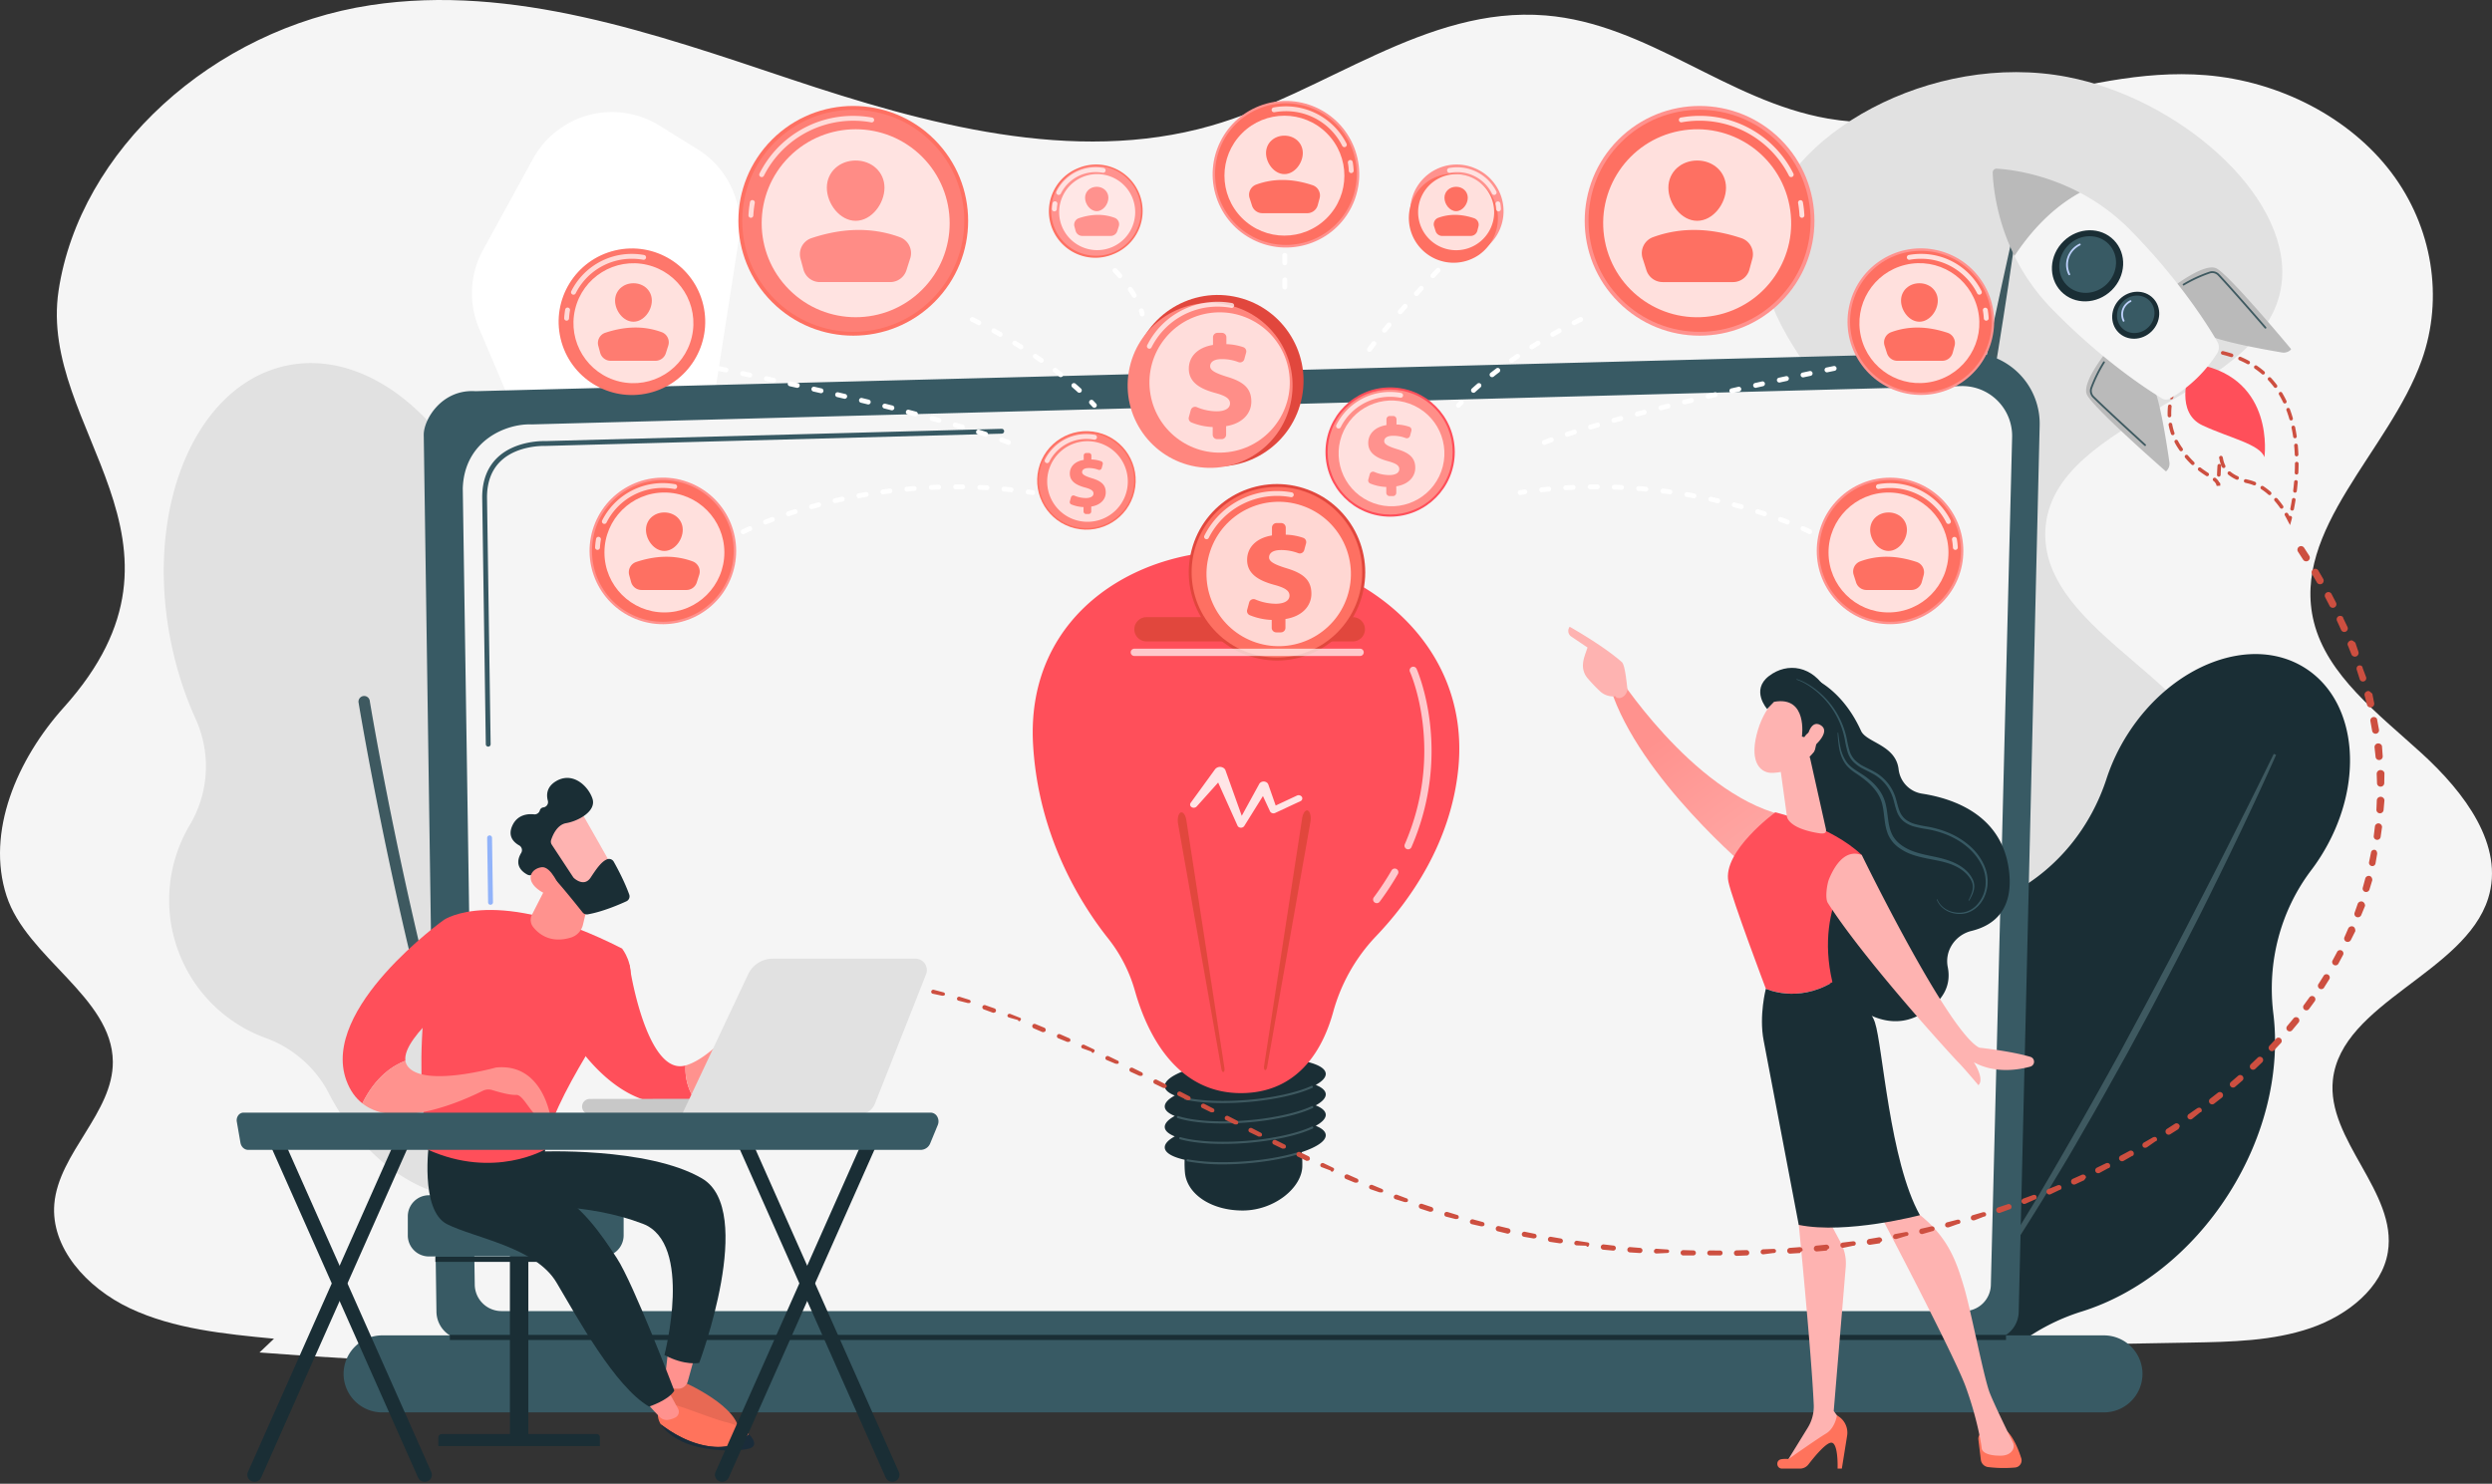 <svg width="487" height="290" fill="none" xmlns="http://www.w3.org/2000/svg"><rect width="100%" height="100%" fill="#333333" stroke="none"/><path d="M473.22 147.209c-8.445-7.692-18.43-15.194-21.032-25.637-4.507-18.072 14.76-33.483 21.067-51.133 4.363-12.204 2.111-26.1-5.952-36.748-8.062-10.648-21.769-17.836-36.254-19.003-24.922-2.012-49.303 12.757-73.865 8.481-19.658-3.425-35.192-18.543-55.147-20.153-23.482-1.906-42.976 15.142-65.387 21.563-26.833 7.676-55.901-.347-82.27-9.152C128.012 6.622 100.265-3.2 72.47 1.003 41.53 5.704 15.587 29.415 11.45 56.787c-4.1 27.127 30.294 48.903 1.015 81.478-9.149 10.177-15.235 24.35-11.19 36.828 3.926 12.125 20.654 19.793 20.776 32.4.096 9.952-10.574 17.871-11.433 27.795-.738 8.508 6.228 16.394 14.788 20.43 8.56 4.036 18.493 5.018 28.142 5.941l-2.836 2.692c48.648 3.839 97.588 2.984 146.418 2.127l231.013-4.06c7.912-.14 16.019-.31 23.392-2.836 7.374-2.526 13.988-7.948 15.112-14.835 1.911-11.728-12.027-21.907-10.74-33.7 1.645-15.053 25.757-20.871 30.345-35.452 3.24-10.323-4.59-20.694-13.032-28.386z" fill="#F5F5F5"/><path d="M327.455 255.278c-25.476-14.387-38.347-51.921-27.705-66.004 9.238-12.217 32.941-2.483 38.68-13.836 6.909-13.634-23.735-34.647-17.234-50.611 6.246-15.293 38.936-7.003 45.514-22.141 7.007-16.167-26.532-34.274-21.982-57.293 3.796-19.198 32.826-35.435 59.268-30.356 21.519 4.134 43.236 22.758 41.969 39.558-1.73 22.932-45.093 26.636-46.249 49.01-1.054 20.644 35.193 30.705 32.765 49.038-2.618 19.735-46.574 22.907-46.779 38.775-.179 13.936 33.678 17.635 34.651 31.632 1.296 18.484-55.013 53.622-92.898 32.228z" fill="#E1E1E1"/><path d="M394.283 43.22c-2.306 16.86-5.092 33.634-8.083 50.37-1.47 8.374-3.085 16.716-4.668 25.069-.805 4.171-1.667 8.333-2.501 12.5-.833 4.167-1.662 8.333-2.565 12.487l-2.677 12.463c-.923 4.145-1.826 8.29-2.781 12.435l-.709 3.106-.735 3.102-1.471 6.203-1.483 6.197-1.571 6.178c-4.182 16.467-8.639 32.907-14.496 48.867l-.316-.109c4.568-16.347 8.32-32.891 12.018-49.449l1.383-6.211 1.346-6.22 1.357-6.217.678-3.109.655-3.113c.857-4.158 1.767-8.3 2.657-12.45l2.598-12.461 10.39-49.863c3.458-16.625 6.96-33.246 10.649-49.837l.325.061z" fill="#3E5960"/><path d="M105.194 162.467a22.758 22.758 0 01-6.564-21.8c1.985-8.465 2.124-18.242 0-28.301-5.587-26.392-24.687-44.706-42.656-40.9-17.97 3.807-28.015 28.278-22.43 54.672a70.066 70.066 0 004.673 14.354 22.394 22.394 0 01-1.104 20.725 28.7 28.7 0 0014.834 41.678 22.52 22.52 0 0112.321 10.807c7.38 14.289 20.561 22.806 33.343 20.103 16.379-3.466 25.897-24.051 21.259-45.978-2.212-10.445-7.243-19.315-13.676-25.36z" fill="#E1E1E1"/><path d="M108.135 264.45a1.116 1.116 0 01-1.078-.526c-11.494-18.905-20.942-52.304-26.832-77.008-6.375-26.706-10.096-49.263-10.133-49.488a1.113 1.113 0 01.893-1.379 1.109 1.109 0 011.288 1.021c.146.895 14.926 89.934 36.669 125.689a1.113 1.113 0 01-.305 1.482 1.111 1.111 0 01-.513.198l.011.011z" fill="#3E5960"/><path d="M104.17 31.028L94.397 48.86a17.598 17.598 0 00-.768 15.334l12.635 29.767a17.618 17.618 0 01.98 10.69l-3.469 15.602a17.606 17.606 0 004.686 16.209 17.598 17.598 0 0024.494.477l11.021-10.279a17.597 17.597 0 004.527-18.903l-7.991-21.892a17.606 17.606 0 01-.857-8.75l4.736-30.323a17.596 17.596 0 00-8.128-17.67l-7.405-4.582a17.593 17.593 0 00-24.688 6.488z" fill="#fff"/><path d="M435.54 233.351c7.282-11.449 10.098-24.158 8.726-35.269-1.23-9.93 1.355-19.993 7.385-27.969a38.698 38.698 0 001.819-2.618c8.759-13.77 7.417-30.299-2.986-36.918-10.404-6.619-25.945-.822-34.702 12.947a38.279 38.279 0 00-4.114 8.685c-3.055 9.381-9.405 17.372-18.055 22.106-7.731 4.232-14.895 10.842-20.356 19.415-8.141 12.801-10.689 27.18-8.058 39.135a37.927 37.927 0 01.493 13.78c-1.139 7.605 1.389 14.859 7.234 18.574 6.302 4.01 14.697 2.779 21.379-2.4a40.434 40.434 0 0112.653-6.516c10.755-3.39 21.219-11.377 28.582-22.952z" fill="#1A2E35"/><path d="M444.807 147.541c-4.428 9.965-9.173 19.78-14.021 29.544-1.21 2.443-2.46 4.865-3.708 7.291l-1.865 3.639-1.894 3.623c-1.272 2.411-2.511 4.839-3.809 7.236l-3.898 7.199c-2.66 4.758-5.28 9.54-8.026 14.25-1.372 2.358-2.697 4.74-4.115 7.07l-4.221 7.005c-5.724 9.283-11.684 18.425-18.107 27.248l-.381-.273 4.544-6.785 1.141-1.693 1.091-1.721 2.181-3.447 2.195-3.442c.733-1.145 1.424-2.319 2.138-3.477 1.413-2.326 2.836-4.641 4.243-6.981a1060.855 1060.855 0 0016.143-28.389c2.57-4.799 5.179-9.579 7.714-14.398l1.911-3.608 1.883-3.623c1.254-2.418 2.51-4.833 3.741-7.261 2.504-4.835 4.972-9.69 7.404-14.563 2.455-4.861 4.874-9.74 7.258-14.636l.458.192z" fill="#3E5960"/><path d="M394.508 256.331a5.53 5.53 0 01-5.515 5.508H90.806a5.528 5.528 0 01-5.513-5.508L82.81 84.969c0-3.03 3.57-8.944 10.113-8.508l291.422-7.54a13.897 13.897 0 0114.259 14.211l-4.095 173.199z" fill="#385A64"/><path d="M389.065 251.045a5.234 5.234 0 01-5.218 5.216H97.997a5.233 5.233 0 01-5.219-5.216l-2.34-155.562c.277-9.361 8.483-12.728 13.457-12.529l279.313-7.493a9.753 9.753 0 0110.011 9.993l-4.154 165.591z" fill="#F5F5F5"/><path d="M95.864 176.851a.477.477 0 01-.475-.467l-.186-12.618a.476.476 0 01.803-.349c.09.086.142.203.146.327l.186 12.616a.477.477 0 01-.467.482l-.007.009z" fill="#91B3FA"/><path d="M95.41 145.934a.471.471 0 01-.473-.467l-.703-48.319c.016-3.242 1.015-5.833 2.972-7.707 3.556-3.41 9.118-3.237 9.354-3.229l89.19-2.4a.482.482 0 01.486.46.48.48 0 01-.462.49l-89.225 2.4c-.255 0-5.428-.171-8.696 2.964-1.764 1.688-2.665 4.051-2.678 7.018l.709 48.31a.471.471 0 01-.467.48h-.007z" fill="#375963"/><path d="M411.17 276.063H74.673a7.553 7.553 0 01-7.529-7.527 7.55 7.55 0 017.529-7.528H411.17a7.554 7.554 0 015.317 2.211 7.554 7.554 0 012.211 5.317 7.554 7.554 0 01-2.211 5.317 7.555 7.555 0 01-5.317 2.21z" fill="#385A64"/><path d="M259.08 213.815c-.054-.687-.759-1.282-1.95-1.76 1.296-.716 2.011-1.479 1.95-2.23-.183-2.271-7.371-3.543-16.058-2.836-8.687.707-15.581 3.109-15.397 5.378.056.689.759 1.285 1.95 1.762-1.294.714-2.009 1.48-1.95 2.23.056.689.759 1.285 1.95 1.763-1.294.713-2.009 1.479-1.95 2.229.056.687.759 1.285 1.95 1.763-1.294.713-2.009 1.479-1.95 2.229.08 1.004 1.527 1.811 3.881 2.341-.03.819-.011 1.638.058 2.454.341 4.182 5.046 7.463 11.27 7.463 6.224 0 11.61-4.472 11.671-8.669a20.87 20.87 0 00-.122-2.738c2.978-.995 4.8-2.21 4.697-3.388-.054-.689-.759-1.285-1.95-1.762 1.296-.714 2.011-1.48 1.95-2.23-.054-.687-.759-1.285-1.95-1.763 1.296-.72 2.011-1.477 1.95-2.236z" fill="#1A2E35"/><path d="M239.005 227.58a37.606 37.606 0 01-6.889-.571.217.217 0 01-.183-.07.215.215 0 01-.013-.28.213.213 0 01.177-.085c.034 0 .067.009.098.024 3.054.585 7.127.714 11.477.363 3.558-.286 6.887-.86 9.624-1.661a.217.217 0 01.158.021.214.214 0 01.102.121.222.222 0 01-.02.158.22.22 0 01-.122.102c-2.764.807-6.121 1.385-9.71 1.675-1.614.14-3.194.203-4.699.203zM239.05 223.586c-3.351 0-6.346-.316-8.46-.916a.22.22 0 01-.122-.102.222.222 0 01-.02-.158.218.218 0 01.257-.142c3.011.858 7.854 1.122 12.967.712 5.055-.408 9.767-1.434 12.61-2.745a.216.216 0 01.342.073.22.22 0 01-.007.196.216.216 0 01-.161.111c-2.884 1.328-7.65 2.369-12.751 2.779-1.59.125-3.159.192-4.655.192zM239.008 219.591c-3.62 0-6.787-.368-8.918-1.071a.217.217 0 01-.001-.357.218.218 0 01.131-.04c2.967.977 7.996 1.309 13.452.86 5.054-.408 9.766-1.434 12.609-2.745a.213.213 0 01.089-.047.223.223 0 01.192.04.243.243 0 01.062.08.207.207 0 01.019.098.216.216 0 01-.188.209c-2.884 1.331-7.65 2.369-12.751 2.779a56.567 56.567 0 01-4.696.194zM239.033 215.603c-2.871 0-5.48-.233-7.511-.683a.217.217 0 01-.036-.356.22.22 0 01.127-.052c3.054.679 7.448.853 12.058.482 5.017-.403 9.699-1.418 12.543-2.713a.218.218 0 11.173.379c-2.886 1.309-7.636 2.343-12.684 2.751a58.25 58.25 0 01-4.67.192z" fill="#3E5960"/><path d="M221.796 193.666a29.418 29.418 0 00-5.259-10.27c-5.173-6.517-13.609-19.769-14.647-37.859-1.51-26.311 21.815-39.485 43.12-37.697 21.305 1.789 42.296 17.645 40.005 42.121-1.416 15.053-9.845 26.486-16.122 33.046a34.862 34.862 0 00-8.368 14.835c-1.883 6.8-6.366 15.27-17.016 15.792-13.796.659-19.518-12.191-21.713-19.968z" fill="#FF4F5A"/><path d="M247.026 208.379l7.45-48.461c.155-1.001.654-1.673 1.091-1.5.436.172.696 1.121.543 2.122 0 .029 0 .061-.015.087l-8.486 48.009c-.064.36-.247.589-.411.509-.163-.081-.224-.417-.172-.766z" fill="url(#paint0_linear)"/><path d="M239.292 208.762l-7.45-48.458c-.155-1.002-.654-1.673-1.091-1.503-.436.17-.696 1.123-.543 2.125l.015.085 8.487 48.009c.063.362.246.589.41.51.163-.078.224-.41.172-.768z" fill="url(#paint1_linear)"/><path opacity=".85" d="M254.424 155.758a.779.779 0 00-.978-.253l-4.145 1.937-1.439-4.103a.88.88 0 00-.506-.506 1.023 1.023 0 00-1.274.392v.014l-3.412 6.219-3.168-8.855v-.015a.995.995 0 00-.48-.539 1.243 1.243 0 00-1.566.308l-4.769 6.566a.576.576 0 00.168.829.8.8 0 001.003-.115l4.2-4.684 3.78 8.423a.657.657 0 00.332.327.8.8 0 00.542.054.796.796 0 00.448-.309l3.65-5.856 1.372 2.961.013.026c.009.022.02.043.033.063a.779.779 0 00.977.253l4.926-2.299a.584.584 0 00.367-.6.586.586 0 00-.074-.238z" fill="#fff"/><path opacity=".69" d="M269.053 176.526a.706.706 0 01-.374-.106.704.704 0 01-.336-.668.707.707 0 01.138-.363 55.053 55.053 0 003.471-5.27.71.71 0 111.232.711 56 56 0 01-3.551 5.408.704.704 0 01-.58.288zM275.186 166.006a.716.716 0 01-.596-.32.71.71 0 01-.058-.675c7.901-18.198 1.09-33.541 1.01-33.693a.71.71 0 011.293-.592c.075.157 7.164 16.05-.999 34.852a.706.706 0 01-.65.428z" fill="#fff"/><path d="M266.746 122.996a2.371 2.371 0 01-2.372 2.372h-40.323a2.371 2.371 0 010-4.743h40.323a2.37 2.37 0 012.372 2.371z" fill="url(#paint2_linear)"/><path d="M221.685 96.113c1.221-5.175-1.983-10.36-7.158-11.581-5.175-1.222-10.36 1.983-11.581 7.158-1.222 5.175 1.983 10.36 7.158 11.581 5.175 1.221 10.36-1.983 11.581-7.158z" fill="url(#paint3_linear)"/><path d="M218.902 100.493a9.307 9.307 0 10-13.164-13.161 9.307 9.307 0 0013.164 13.161z" fill="url(#paint4_linear)"/><path opacity=".72" d="M204.646 90.519a.455.455 0 01-.218-.05.473.473 0 01-.218-.637 9.025 9.025 0 018.097-4.987c.549 0 1.097.05 1.637.146a.477.477 0 11-.171.936 8.12 8.12 0 00-8.726 4.332.473.473 0 01-.401.26z" fill="#fff"/><path opacity=".72" d="M212.526 101.991a7.877 7.877 0 007.877-7.877 7.878 7.878 0 10-7.877 7.877z" fill="#fff"/><path d="M211.751 99.968v-.857a6.945 6.945 0 01-2.399-.521.49.49 0 01-.275-.585l.218-.798a.497.497 0 01.678-.328c.702.3 1.456.459 2.219.467.873 0 1.503-.292 1.503-.89 0-.539-.495-.86-1.693-1.18-1.706-.467-2.93-1.21-2.93-2.714 0-1.355.991-2.4 2.712-2.668v-.857a.502.502 0 01.5-.5h.503a.5.5 0 01.5.5v.77a6.328 6.328 0 011.905.342.496.496 0 01.311.6l-.2.738a.506.506 0 01-.253.313.49.49 0 01-.402.023 5.219 5.219 0 00-1.869-.339c-1.021 0-1.309.421-1.309.801 0 .467.613.788 1.939 1.196 1.896.569 2.683 1.356 2.683 2.772 0 1.31-.962 2.463-2.836 2.755v.96a.502.502 0 01-.497.5h-.504a.505.505 0 01-.465-.307.493.493 0 01-.039-.193z" fill="url(#paint5_linear)"/><path d="M254.441 77.583c1.75-9.089-4.199-17.875-13.288-19.625-9.088-1.75-17.875 4.199-19.625 13.287-1.75 9.088 4.199 17.875 13.288 19.625 9.088 1.75 17.875-4.199 19.625-13.287z" fill="url(#paint6_linear)"/><path d="M252.362 78.087c1.521-8.768-4.354-17.109-13.122-18.63-8.769-1.521-17.11 4.354-18.631 13.122-1.521 8.768 4.354 17.11 13.123 18.63 8.768 1.521 17.109-4.354 18.63-13.122z" fill="url(#paint7_linear)"/><path opacity=".72" d="M224.63 68.16a.474.474 0 01-.219-.052.47.47 0 01-.241-.274.487.487 0 01.023-.364 15.363 15.363 0 0113.781-8.486c.933 0 1.865.085 2.784.251a.474.474 0 01.413.558.467.467 0 01-.21.315.477.477 0 01-.374.061 14.695 14.695 0 00-2.617-.236 14.421 14.421 0 00-12.935 7.965.47.47 0 01-.405.262z" fill="#fff"/><path opacity=".72" d="M240.018 88.368c7.516-.926 12.858-7.768 11.933-15.284-.926-7.516-7.769-12.858-15.284-11.933-7.516.926-12.858 7.769-11.933 15.284.926 7.516 7.769 12.858 15.284 11.933z" fill="#fff"/><path d="M236.993 84.962v-1.496a12.19 12.19 0 01-4.184-.908.87.87 0 01-.478-1.02l.38-1.388a.86.86 0 01.461-.552.876.876 0 01.719-.018c1.222.523 2.536.8 3.866.814 1.496 0 2.617-.508 2.617-1.549 0-.94-.872-1.499-2.945-2.057-2.969-.812-5.102-2.107-5.102-4.72 0-2.364 1.728-4.165 4.723-4.648v-1.492a.875.875 0 01.872-.872h.873a.874.874 0 01.873.872v1.34c1.13.027 2.249.228 3.318.595a.873.873 0 01.541 1.045l-.349 1.285a.866.866 0 01-.789.637.871.871 0 01-.354-.052 9.09 9.09 0 00-3.255-.591c-1.778 0-2.284.737-2.284 1.396 0 .814 1.066 1.372 3.377 2.083 3.298.99 4.67 2.36 4.67 4.824 0 2.26-1.675 4.29-4.926 4.799v1.67a.875.875 0 01-.872.874h-.873a.868.868 0 01-.811-.536.856.856 0 01-.068-.335z" fill="url(#paint8_linear)"/><path d="M266.248 116.182c2.389-9.218-3.147-18.628-12.366-21.017-9.218-2.39-18.628 3.147-21.017 12.365-2.389 9.219 3.147 18.628 12.365 21.018 9.219 2.389 18.629-3.147 21.018-12.366z" fill="url(#paint9_linear)"/><path d="M261.334 123.635c6.51-6.51 6.51-17.066 0-23.577-6.511-6.51-17.066-6.51-23.577 0-6.51 6.511-6.51 17.067 0 23.577 6.511 6.511 17.066 6.511 23.577 0z" fill="url(#paint10_linear)"/><path opacity=".72" d="M235.801 105.395a.494.494 0 01-.366-.165.471.471 0 01-.118-.345.486.486 0 01.048-.179 15.8 15.8 0 0114.18-8.726c.96 0 1.918.086 2.862.257a.48.48 0 01.328.19.475.475 0 01-.498.744 14.94 14.94 0 00-16.015 7.96.464.464 0 01-.421.264z" fill="#fff"/><path opacity=".72" d="M263.277 116.649c2.463-7.394-1.533-15.384-8.926-17.848-7.393-2.463-15.384 1.533-17.847 8.926-2.464 7.393 1.532 15.383 8.925 17.847 7.394 2.464 15.384-1.532 17.848-8.925z" fill="#fff"/><path d="M248.525 122.696v-1.527a12.548 12.548 0 01-4.306-.934.885.885 0 01-.491-1.049l.388-1.431a.896.896 0 011.215-.585c1.258.538 2.609.822 3.977.838 1.542 0 2.692-.524 2.692-1.595 0-.966-.888-1.54-3.03-2.116-3.054-.835-5.251-2.168-5.251-4.858 0-2.43 1.776-4.285 4.858-4.782v-1.527a.9.9 0 01.262-.633.9.9 0 01.633-.262h.901a.892.892 0 01.894.895v1.379c1.163.028 2.314.235 3.414.613a.885.885 0 01.557 1.073l-.358 1.322a.892.892 0 01-1.176.6 9.346 9.346 0 00-3.349-.607c-1.828 0-2.349.757-2.349 1.436 0 .837 1.091 1.411 3.473 2.142 3.396 1.019 4.799 2.43 4.799 4.963 0 2.325-1.725 4.415-5.07 4.939v1.717a.894.894 0 01-.894.894h-.901a.9.9 0 01-.824-.561.898.898 0 01-.064-.344z" fill="url(#paint11_linear)"/><path d="M271.668 100.987c6.978 0 12.634-5.656 12.634-12.633 0-6.977-5.656-12.633-12.634-12.633-6.977 0-12.633 5.656-12.633 12.633 0 6.977 5.656 12.633 12.633 12.633z" fill="#FF4F5A"/><path d="M280.305 96.991c4.77-4.77 4.77-12.503 0-17.273s-12.504-4.77-17.274 0c-4.77 4.77-4.77 12.503 0 17.273s12.504 4.77 17.274 0z" fill="url(#paint12_linear)"/><path opacity=".72" d="M261.596 83.756a.492.492 0 01-.461-.323.464.464 0 01.025-.365 11.695 11.695 0 0110.493-6.463c.711 0 1.421.064 2.12.191a.48.48 0 01.328.19.475.475 0 01-.498.744 10.809 10.809 0 00-11.597 5.764.473.473 0 01-.41.262z" fill="#fff"/><path opacity=".72" d="M281.255 93.099c2.473-5.146.307-11.323-4.84-13.797-5.146-2.473-11.323-.306-13.796 4.84-2.473 5.146-.307 11.323 4.84 13.796 5.146 2.474 11.323.307 13.796-4.84z" fill="#fff"/><path d="M270.916 96.306v-1.124a9.204 9.204 0 01-3.154-.685.656.656 0 01-.36-.767l.286-1.05a.663.663 0 01.345-.422.652.652 0 01.545-.014 7.622 7.622 0 002.914.613c1.128 0 1.964-.384 1.964-1.167 0-.71-.655-1.13-2.219-1.551-2.24-.613-3.848-1.588-3.848-3.56 0-1.78 1.309-3.14 3.56-3.491V81.96a.653.653 0 01.655-.654h.654a.654.654 0 01.655.654v1.01a8.357 8.357 0 012.5.45.653.653 0 01.408.787l-.262.969a.653.653 0 01-.873.436 6.812 6.812 0 00-2.452-.436c-1.342 0-1.723.554-1.723 1.051 0 .613.802 1.034 2.546 1.57 2.486.747 3.521 1.781 3.521 3.638 0 1.703-1.264 3.235-3.709 3.617v1.258a.654.654 0 01-.655.655h-.654a.654.654 0 01-.644-.66z" fill="url(#paint13_linear)"/><path opacity=".69" d="M265.797 128.214H221.68a.711.711 0 110-1.422h44.117a.711.711 0 110 1.422z" fill="#fff"/><path stroke="#1A2E35" d="M392.02 261.411H87.914M119.984 246.141H85.08"/><path d="M447.536 102.635l-.419-.77-.05-.1c-.085-.17-.262-.528-.537-1.006a.354.354 0 01.257-.543.358.358 0 01.268.077.358.358 0 01.09.111c.098.17.186.327.26.466a.36.36 0 01.367.033.349.349 0 01.132.378c-.08.336-.133.517-.133.517l-.235.837zm.436-2.836a.39.39 0 01-.1 0 .353.353 0 01-.28-.416c.112-.57.218-1.154.31-1.746a.357.357 0 01.407-.295.355.355 0 01.296.407 52.538 52.538 0 01-.315 1.764.355.355 0 01-.318.292V99.8zm-2.062-.37a.352.352 0 01-.32-.151 16.95 16.95 0 00-1.074-1.37.353.353 0 01-.086-.258.354.354 0 01.379-.33c.095.006.182.05.244.121.397.456.77.933 1.117 1.429a.349.349 0 01.061.265.356.356 0 01-.146.23.37.37 0 01-.183.07l.008-.007zm-2.343-2.658a.35.35 0 01-.266-.087 11.163 11.163 0 00-1.365-1.05.344.344 0 01-.171-.224.35.35 0 01.148-.381.354.354 0 01.409.01c.512.334.997.706 1.453 1.113a.358.358 0 01.028.504.354.354 0 01-.236.115zm4.963-.473a.356.356 0 01-.384-.395 52.39 52.39 0 00.184-1.745.355.355 0 01.707.061 46.944 46.944 0 01-.184 1.78.36.36 0 01-.323.295v.004zm-7.943-1.429a.353.353 0 01-.163-.024 7.823 7.823 0 00-1.152-.366c-.174-.04-.345-.083-.508-.127a.356.356 0 01.185-.687c.155.043.316.083.484.122.429.1.849.233 1.257.4a.353.353 0 01.216.38.355.355 0 01-.319.302zm-6.69.066l-.707.045a1.585 1.585 0 00-.628-.981.355.355 0 01.458-.544c.282.225.515.505.685.823a.354.354 0 01.198.331l-.006.326zm3.318-1.165a.37.37 0 01-.179-.031 7.22 7.22 0 01-1.586-.977.343.343 0 01-.087-.108.348.348 0 01-.025-.272.356.356 0 01.568-.168c.435.353.915.646 1.427.873a.354.354 0 01.174.471.347.347 0 01-.292.207v.005zm11.616-1.015h-.048a.353.353 0 01-.338-.37c.026-.59.042-1.183.044-1.763a.354.354 0 01.356-.356.356.356 0 01.355.356c0 .589-.017 1.19-.046 1.79a.353.353 0 01-.323.339v.004zm-15.187.417h-.046a.352.352 0 01-.319-.234.339.339 0 01-.021-.137c.028-.692.061-1.294.096-1.789a.36.36 0 01.513-.293.356.356 0 01.196.343 78.33 78.33 0 00-.096 1.77.357.357 0 01-.323.336v.004zm-2.287-.094a.343.343 0 01-.218-.057c-.451-.29-.94-.617-1.481-1.032a.356.356 0 11.436-.565c.52.402.995.718 1.434 1.002a.357.357 0 01.038.571.356.356 0 01-.202.083l-.007-.002zm3.229-1.597a.347.347 0 01-.345-.188 5.163 5.163 0 01-.488-1.455c-.02-.095-.033-.172-.05-.229a.366.366 0 01.302-.517.345.345 0 01.335.199.924.924 0 01.039.102c.029.1.053.203.072.306.075.44.216.865.419 1.263a.354.354 0 01-.149.48.31.31 0 01-.135.035v.004zm14.256-2.282h-.015a.354.354 0 01-.369-.34 33.743 33.743 0 00-.1-1.558l-.017-.198a.34.34 0 01.081-.26.36.36 0 01.241-.126.358.358 0 01.387.32l.017.203c.044.52.079 1.054.1 1.588a.354.354 0 01-.325.367v.004zm-20.288 1.704a.354.354 0 01-.277-.098c-.434-.42-.846-.862-1.235-1.324a.363.363 0 01-.092-.263.364.364 0 01.125-.25.365.365 0 01.267-.081.356.356 0 01.244.136c.372.444.768.868 1.186 1.27a.357.357 0 01-.216.606l-.002.004zm-2.286-2.71a.349.349 0 01-.321-.15c-.074-.105-.148-.218-.218-.318a12.823 12.823 0 01-.735-1.23.352.352 0 01.025-.41.362.362 0 01.252-.132.354.354 0 01.351.212c.21.4.442.787.696 1.16l.218.31a.35.35 0 01.034.355.357.357 0 01-.293.203h-.009zm22.252-2.534a.358.358 0 01-.382-.304 30.092 30.092 0 00-.31-1.727.359.359 0 01.047-.27.361.361 0 01.367-.158.353.353 0 01.229.152c.026.04.044.083.053.13.12.573.218 1.169.316 1.769a.357.357 0 01-.299.405l-.021.003zm-23.888-.605a.361.361 0 01-.367-.24 12 12 0 01-.462-1.769.37.37 0 01.057-.267.354.354 0 01.231-.147.354.354 0 01.412.288c.103.565.249 1.121.436 1.664a.354.354 0 01-.218.452.393.393 0 01-.094.02h.005zm23.146-2.87a.355.355 0 01-.373-.255 22.979 22.979 0 00-.543-1.663.347.347 0 01-.031-.3.356.356 0 01.362-.237.352.352 0 01.262.147c.031.042.051.09.061.141.205.554.395 1.13.563 1.715a.361.361 0 01-.306.451h.005zm-23.779-.614h-.02a.348.348 0 01-.254-.094.352.352 0 01-.112-.248c-.021-.609.001-1.218.065-1.824a.363.363 0 01.126-.248.359.359 0 01.402-.039.374.374 0 01.108.093.356.356 0 01.071.269c-.06.573-.081 1.149-.063 1.725a.358.358 0 01-.329.366h.006zm22.537-2.711a.353.353 0 01-.351-.2 18.239 18.239 0 00-.818-1.539.358.358 0 01.135-.465.356.356 0 01.474.1c.305.511.591 1.048.853 1.598.02.042.031.088.033.134a.351.351 0 01-.203.339.31.31 0 01-.129.033h.006zm-22.168-.814a.425.425 0 01-.116 0 .36.36 0 01-.22-.164.349.349 0 01-.039-.272c0-.015.349-1.394.665-1.8l.476-.604a.353.353 0 01.479-.039.353.353 0 01.079.475l-.487.62c-.227.488-.4 1-.517 1.527a.362.362 0 01-.327.257h.007zm20.349-2.23a.354.354 0 01-.316-.141 16.058 16.058 0 00-1.111-1.333.356.356 0 11.52-.484c.411.442.799.907 1.16 1.391a.35.35 0 01.067.264.352.352 0 01-.326.304h.006zm-2.421-2.604a.35.35 0 01-.262-.085 16.363 16.363 0 00-1.375-1.06.357.357 0 01-.001-.603.357.357 0 01.405.018c.498.342.977.711 1.435 1.106a.348.348 0 01.123.243.358.358 0 01-.325.38zm-15.766 1.156a.358.358 0 01-.31-.574l1.091-1.398a.353.353 0 01.48-.039c.07.055.117.134.131.222a.352.352 0 01-.053.253l-1.091 1.396a.36.36 0 01-.248.149v-.009zm12.849-3.168a.345.345 0 01-.201-.041 18.532 18.532 0 00-1.566-.757.356.356 0 01.011-.65.356.356 0 01.266-.004c.563.24 1.112.504 1.63.787a.355.355 0 01.141.482.35.35 0 01-.281.192V71.2zm-10.65.374a.344.344 0 01-.251-.075.34.34 0 01-.09-.105.345.345 0 01-.032-.27.36.36 0 01.063-.124l1.091-1.396a.353.353 0 01.48-.04c.07.056.117.135.131.223a.352.352 0 01-.053.253l-1.091 1.398a.354.354 0 01-.248.144v-.008zm7.388-1.765a.338.338 0 01-.139-.016 22.258 22.258 0 00-1.682-.473.357.357 0 01-.259-.428.356.356 0 01.425-.264 25.3 25.3 0 011.745.49.359.359 0 01.188.146c.043.069.062.15.053.232a.356.356 0 01-.322.313h-.009zm-3.448-.832a.405.405 0 01-.088 0 30.69 30.69 0 00-1.564-.218.356.356 0 01-.401-.552l.148-.19.194.022c.591.062 1.176.14 1.745.234a.352.352 0 01.293.41.35.35 0 01-.327.303v-.008z" fill="#CD4F40"/><path d="M427.688 73.211s-2.559 7.448 2.705 9.915c5.264 2.468 11.189 3.652 12.134 6.22 0 0 2.147-15.249-12.891-18.107l-1.948 1.972z" fill="#FF4F5A"/><path d="M411.737 68.68s-4.913 5.97-3.927 8.395c.943 2.308 14.093 13.862 15.374 14.985a.141.141 0 00.196 0 1.979 1.979 0 00.58-1.7c-.436-3.027-1.806-12.059-3.095-14.657-1.556-3.146-9.128-7.022-9.128-7.022z" fill="#BABABA"/><path d="M419.223 87.172a.187.187 0 01-.135-.043c-.072-.066-7.164-6.519-10.107-9.416a1.858 1.858 0 01-.436-1.979 27.808 27.808 0 012.484-5.036.181.181 0 01.239-.04.179.179 0 01.06.234 27.3 27.3 0 00-2.45 4.97 1.499 1.499 0 00.354 1.599c2.938 2.892 10.035 9.338 10.098 9.404a.178.178 0 010 .25.163.163 0 01-.107.058z" fill="#3E5960"/><path d="M424.594 56.134s6.088-4.765 8.49-3.709c2.282 1 13.51 14.429 14.601 15.738a.138.138 0 01.033.1.14.14 0 01-.046.096 1.976 1.976 0 01-1.712.537c-3.017-.508-12.012-2.101-14.577-3.456-3.098-1.638-6.789-9.306-6.789-9.306z" fill="#BABABA"/><path d="M442.743 64.23a.172.172 0 01-.148-.061c-.063-.072-6.326-7.315-9.162-10.325a1.505 1.505 0 00-1.591-.393 27.237 27.237 0 00-5.017 2.325.179.179 0 01-.245-.056.18.18 0 01.059-.245 27.052 27.052 0 015.096-2.36 1.858 1.858 0 011.964.486c2.823 3.015 9.099 10.254 9.162 10.336a.175.175 0 01.042.13.18.18 0 01-.062.121.169.169 0 01-.098.042z" fill="#3E5960"/><path d="M393.676 50.024a39.936 39.936 0 007.175 10.196c9.959 10.264 19.051 16.087 21.682 17.67a1.527 1.527 0 001.549 0 26.752 26.752 0 009.197-8.824 2.2 2.2 0 00.042-2.288c-1.793-3.085-7.33-11.961-16.916-21.728a39.875 39.875 0 00-9.941-7.398c-6.455 3.539-10.613 9.09-12.788 12.372z" fill="#F5F5F5"/><path d="M406.462 37.652c-7.304-3.844-13.997-4.555-16.246-4.686a.75.75 0 00-.565.21.74.74 0 00-.225.56c.077 2.243.618 8.914 4.248 16.281 2.175-3.275 6.333-8.827 12.788-12.365z" fill="#BABABA"/><path d="M413.111 46.942c2.587 2.65 2.378 7.05-.467 9.817-2.845 2.766-7.249 2.88-9.837.218-2.587-2.662-2.378-7.05.469-9.828 2.847-2.777 7.25-2.86 9.835-.207z" fill="#1A2E35"/><path d="M411.714 55.532c2.268-2.212 2.435-5.718.373-7.831-2.061-2.113-5.57-2.033-7.837.179-2.267 2.212-2.435 5.718-.373 7.83 2.061 2.114 5.57 2.033 7.837-.178z" fill="#385A64"/><path d="M404.402 53.796a.183.183 0 01-.172-.096c-.873-1.689-.489-3.83.929-5.214a4.717 4.717 0 011.202-.85.176.176 0 01.196.026.168.168 0 01.042.056.171.171 0 01.009.135.16.16 0 01-.035.06.17.17 0 01-.055.04c-.41.203-.785.469-1.112.788a4.134 4.134 0 00-.86 4.8c.022.042.026.09.011.136a.176.176 0 01-.087.104.187.187 0 01-.068.015z" fill="#BDD0FB"/><path d="M420.774 58.294c1.708 1.745 1.571 4.657-.31 6.492-1.88 1.834-4.799 1.902-6.499.15-1.699-1.752-1.568-4.66.31-6.492 1.878-1.832 4.789-1.902 6.499-.15z" fill="#1A2E35"/><path d="M420.09 58.787c1.361 1.396 1.25 3.709-.247 5.175-1.496 1.465-3.815 1.513-5.179.117-1.363-1.396-1.25-3.708.247-5.172 1.496-1.464 3.818-1.516 5.179-.12z" fill="#385A64"/><path d="M415.024 62.878a.181.181 0 01-.173-.096 3.024 3.024 0 01.624-3.514c.238-.234.512-.428.812-.574a.177.177 0 01.155.318 2.836 2.836 0 00-.718.508 2.669 2.669 0 00-.556 3.098.178.178 0 01.009.136.178.178 0 01-.153.124z" fill="#BDD0FB"/><path d="M353.919 132.398s5.93 1.977 9.771 10.446c1.05 2.316 6.752 2.727 7.341 7.478a5.459 5.459 0 004.562 4.799c6.084.932 15.462 4.091 16.961 14.656 1.145 8.071-2.965 11.126-7.28 12.179-3.167.777-5.272 3.859-4.633 7.06.615 3.067-.301 6.614-5.618 9.42-11.911 6.285-23.807-14.892-23.807-14.892l-2.439-36.974 5.142-14.172z" fill="#1A2E35"/><path d="M315.639 131.252s14.834 23.469 32.483 28.004c0 0-3.438 9.791-6.091 10.908 0 0-21.708-18.107-27.289-35.583l.897-3.329z" fill="url(#paint14_linear)"/><path d="M386.627 281.368l.48 3.953a1.635 1.635 0 001.433 1.429 25.36 25.36 0 005.291.083 1.391 1.391 0 001.016-.628 1.4 1.4 0 00.159-1.185c-.486-1.527-1.374-3.817-2.652-5.166h-4.387a1.365 1.365 0 00-1.011.456 1.346 1.346 0 00-.329 1.058z" fill="#FF735C"/><path d="M352.273 235.056l-.742 4.363s2.481 25.109 2.921 35.153a7.877 7.877 0 01-1.165 4.474l-4.31 6.999 10.955-6.464.218-1.338-1.793-2.465 2.347-28.128a8.624 8.624 0 00-.981-4.774l-2.267-4.258-5.183-3.562z" fill="url(#paint15_linear)"/><path d="M348.255 287.05h3.49a2.101 2.101 0 001.671-.818c1.091-1.418 3.347-4.18 4.427-4.252 1.453-.098 1.267 5.07 1.267 5.07h.831l1.032-6.42a3.8 3.8 0 00-1.996-3.973s-.331 2.457-2.133 3.543c-1.802 1.086-7.33 4.98-7.33 4.98a4.954 4.954 0 00-1.423.038c-1.11.198-.957 1.832.164 1.832z" fill="#FF735C"/><path d="M367.281 237.124s14.523 27.548 16.831 33.837c2.308 6.29 3.117 11.536 3.148 12.034.048.776 1.014 1.527 3.676 1.527 1.372 0 2.046-.55 2.375-1.091a1.543 1.543 0 00.059-1.503c-.84-1.699-3.506-7.134-4.494-9.599-1.178-2.943-3.708-16.276-5.105-20.912-1.396-4.636-2.962-9.664-9.018-14.295 0 .002-4.158-4.069-7.472.002z" fill="url(#paint16_linear)"/><path d="M358.103 191.985c-3.745-15.873 5.744-24.852 5.744-24.852-5.988-5.746-16.898-8.362-16.898-8.362s-10.41 7.612-9.175 13.567c.724 3.491 7.319 20.915 7.319 20.915s6.097 2.886 13.01-1.268z" fill="#FF4F5A"/><path d="M366.411 199.846c-1.527-4.595-8.307-7.854-8.307-7.854-6.913 4.145-13.011 1.268-13.011 1.268s-1.368 5.235-.436 10.085c.931 4.849 6.865 36.071 6.865 36.071 9.331 1.892 23.678-1.902 23.678-1.902-5.931-10.556-7.266-33.076-8.789-37.668z" fill="#1A2E35"/><path d="M353.76 148.28l3.054 13.68c.293 1.207-.807 1.008-2.024.779-1.996-.375-4.566-1.152-5.425-2.703a1.445 1.445 0 01-.158-.517l-1.308-9.485a1.703 1.703 0 01.999-1.791l2.524-1.119a1.693 1.693 0 011.438.033 1.708 1.708 0 01.9 1.123z" fill="url(#paint17_linear)"/><path d="M347.923 135.822s-3.25 2.182-4.636 7.773c-1.385 5.592.873 7.594 3.192 7.472 2.319-.122 5.687-.842 8.602-4.852 2.914-4.009-2.908-13.087-7.158-10.393z" fill="url(#paint18_linear)"/><path d="M352.14 143.961s1.189-8.008-5.453-6.784l-1.346 1.4s-3.255-3.667.349-6.437c3.604-2.771 8.599-2.06 11.365 2.984 2.767 5.044 3.768 8.589 1.451 11.723-2.317 3.135-4.062.437-4.062.437s1.063-2.712.181-3.877c-.881-1.165-2.02.676-2.02.676l-.465-.122z" fill="#1A2E35"/><path d="M353.051 144.647s.587-4.121 2.692-2.943c2.105 1.178-.759 3.85-1.907 4.76l-.785-1.817z" fill="url(#paint19_linear)"/><path d="M315.742 136.081c-.046.485 1.745.821 2.327-1.243-.157-.897-.436-4.821-1.125-5.43-3.659-3.248-10.184-6.9-10.184-6.9a1.331 1.331 0 00.218 1.848l3.257 2.199c-.34 1.125-.835 2.12-.892 3.405a3.829 3.829 0 00.964 2.664 33.608 33.608 0 002.308 2.421 3.771 3.771 0 003.127 1.036z" fill="url(#paint20_linear)"/><path d="M313.992 134.473l.456-.187c-.065-.162-1.627-3.955-2.38-4.743-.292-.303-.436-.567-.419-.781a.577.577 0 01.184-.36l2.657 1.42 1.167 1.828.416-.266-1.236-1.937-3.07-1.64-.126.104a1.153 1.153 0 00-.487.823c-.022.36.162.737.556 1.152.572.597 1.842 3.514 2.282 4.587z" fill="url(#paint21_linear)"/><path d="M363.849 167.133s16.861 34.619 22.967 37.644c0 0 6.2.655 9.993 1.796a.996.996 0 01.511.367.995.995 0 01-.55 1.539c-2.642.722-7.02 1.325-11.032-.855 0 0 2.155 3.231.899 4.49 0 0-2.873-3.412-3.951-4.49-.949-.947-18.216-19.771-25.474-31.124-.586-.918-.181-3.643.219-4.653.946-2.323 3.025-6.034 6.418-4.714z" fill="url(#paint22_linear)"/><path d="M351.082 132.842c1.427.467 2.703 1.325 3.861 2.269a16.14 16.14 0 015.587 9.481 20.8 20.8 0 00.489 2.238 4.96 4.96 0 001.145 2.051 7.375 7.375 0 001.896 1.357c.676.362 1.363.676 2.009 1.041a8.245 8.245 0 013.973 5.065c.205.716.362 1.464.632 2.199.253.76.705 1.438 1.309 1.963a5.706 5.706 0 002.11 1.052c.74.196 1.49.353 2.247.469 1.478.226 2.923.63 4.304 1.204 2.727 1.152 5.236 3.085 6.571 5.744a7.415 7.415 0 01.789 4.282 6.402 6.402 0 01-1.93 3.873 4.781 4.781 0 01-1.889 1.09 5.014 5.014 0 01-2.193.103c-1.453-.218-2.849-1.158-3.397-2.561l-.115.043c.537 1.466 1.963 2.466 3.473 2.734a5.27 5.27 0 002.304-.061 5.08 5.08 0 002.028-1.113c1.176-1.034 1.859-2.53 2.088-4.055a7.815 7.815 0 00-.777-4.52 11.172 11.172 0 00-2.836-3.609 15.364 15.364 0 00-3.926-2.399 19.145 19.145 0 00-4.407-1.255 20.768 20.768 0 01-2.181-.462 5.198 5.198 0 01-1.92-.96 4.055 4.055 0 01-1.17-1.745c-.257-.685-.416-1.42-.63-2.158a8.718 8.718 0 00-4.223-5.342c-.672-.378-1.364-.688-2.023-1.039a6.927 6.927 0 01-1.784-1.261 4.504 4.504 0 01-1.065-1.863 20.88 20.88 0 01-.504-2.181 16.239 16.239 0 00-5.846-9.575c-1.196-.934-2.5-1.769-3.966-2.216l-.033.117z" fill="#375963"/><path d="M359.117 143.203c.028.979.122 1.956.282 2.923.153.987.486 1.937.983 2.803.263.434.584.831.954 1.178.369.337.762.646 1.176.925.813.52 1.592 1.091 2.334 1.708 1.442 1.239 2.653 2.786 3.03 4.636.436 1.832.314 3.864 1.132 5.788a6.232 6.232 0 001.911 2.399 9.847 9.847 0 002.655 1.434c1.892.68 3.848.922 5.725 1.348 1.876.425 3.708 1.128 5.035 2.502.637.676 1.199 1.527 1.21 2.45.011.923-.425 1.843-.853 2.709l.109.057c.482-.836.991-1.728 1.028-2.764a3.192 3.192 0 00-.343-1.483 5.763 5.763 0 00-.844-1.253c-1.363-1.514-3.307-2.301-5.203-2.788-1.896-.486-3.852-.733-5.63-1.407s-3.419-1.793-4.145-3.49c-.757-1.695-.679-3.709-1.143-5.648a7.818 7.818 0 00-1.242-2.762 10.525 10.525 0 00-2.068-2.168c-1.503-1.309-3.49-1.964-4.485-3.587a7.802 7.802 0 01-1.058-2.637 26.611 26.611 0 01-.436-2.878l-.114.005z" fill="#375963"/><path d="M450.284 107.066l1.026 1.597a.712.712 0 01-1.194.77l-1.029-1.595a.714.714 0 01.012-.791.717.717 0 01.735-.291.707.707 0 01.448.31h.002zM453.063 111.518l.956 1.641a.703.703 0 01-.265.945.71.71 0 01-.955-.232l-.96-1.638a.71.71 0 01.253-.969.71.71 0 01.969.253h.002zM455.641 116.09l.872 1.682a.696.696 0 01.049.536.699.699 0 01-.607.492.72.72 0 01-.515-.16.7.7 0 01-.172-.214l-.873-1.682a.707.707 0 01.303-.94.703.703 0 01.945.286h-.002zM457.916 120.787l.829 1.726a.68.68 0 01.042.538.687.687 0 01-1.286.045l-.785-1.724a.693.693 0 01.093-.764.68.68 0 01.215-.165c.351-.162.892 0 .892.344zM460.295 125.607l.591 1.765a.726.726 0 01-.431.929.729.729 0 01-.934-.421l-.705-1.767c-.142-.358.126-.761.484-.901.358-.139.519.035.995.393v.002zM461.713 130.537l.681 1.806a.657.657 0 01-.187.703.663.663 0 01-.474.162.643.643 0 01-.45-.221.644.644 0 01-.128-.221l-.572-1.804c-.118-.362 0-.752.351-.872.352-.12.779.08.779.436v.011zM463.611 135.579l.366 1.837a.72.72 0 01-.547.835.708.708 0 01-.856-.499l-.475-1.837c-.094-.369.218-.744.587-.836.368-.091.449.129.925.498v.002zM464.559 140.709l.347 1.868a.666.666 0 01-.091.529.673.673 0 01-.447.297.683.683 0 01-.707-.325.699.699 0 01-.088-.259l-.334-1.868a.675.675 0 01.539-.796c.371-.065.781.181.781.554zM465.507 145.915l.136 1.887a.7.7 0 01-.633.746.692.692 0 01-.761-.604l-.205-1.887a.719.719 0 01.654-.749c.373-.039.803.232.803.607h.006zM465.981 151.165l-.035 1.898a.708.708 0 01-.698.694.695.695 0 01-.716-.654l-.067-1.896a.747.747 0 01.737-.696c.375-.011.779.284.779.654zM465.981 156.434l-.168 1.893a.714.714 0 01-.744.64.69.69 0 01-.655-.703l.079-1.893a.746.746 0 01.773-.634.749.749 0 01.717.697h-.002zM465.508 161.687l-.269 1.881a.677.677 0 01-.759.58.672.672 0 01-.589-.744l.229-1.883a.696.696 0 01.775-.582.73.73 0 01.613.746v.002zM464.558 166.892l-.321 1.861a.635.635 0 01-.991.418.644.644 0 01-.275-.423.673.673 0 01.005-.257l.38-1.861a.621.621 0 01.252-.419.62.62 0 01.479-.102c.359.072.471.423.471.783zM463.609 172.034l-.556 1.831a.685.685 0 01-.836.46.665.665 0 01-.473-.812l.497-1.83a.71.71 0 01.86-.462c.351.096.508.46.508.813zM462.188 177.069l-.737 1.786a.715.715 0 01-.888.397.67.67 0 01-.421-.84l.624-1.786a.768.768 0 01.933-.399.855.855 0 01.489.839v.003zM460.298 181.982l-.872 1.734a.71.71 0 01-1.124.188.659.659 0 01-.141-.718l.757-1.745a.76.76 0 01.953-.334c.329.146.423.532.423.873l.004.002zM457.844 186.74l-.895 1.671a.652.652 0 01-1.145-.15.654.654 0 010-.461l.894-1.673a.658.658 0 01.921-.347.656.656 0 01.225.957v.003zM455.252 191.318l-1.01 1.604a.64.64 0 01-.405.378.655.655 0 01-.686-1.063l1.008-1.608a.658.658 0 01.834-.114.655.655 0 01.257.801l.002.002zM452.353 195.705l-1.117 1.527a.638.638 0 01-.882.124.644.644 0 01-.154-.878l1.115-1.528a.65.65 0 01.419-.266.64.64 0 01.742.538.635.635 0 01-.123.481v.002zM449.172 199.889l-1.211 1.46a.641.641 0 01-.432.238.644.644 0 01-.474-.142.638.638 0 01-.076-.908l1.211-1.462a.64.64 0 11.984.814h-.002zM445.744 203.868l-1.298 1.385a.635.635 0 11-.925-.872l1.287-1.37a.628.628 0 01.444-.2.627.627 0 01.6.375.649.649 0 01.015.487.622.622 0 01-.132.21l.009-.015zM442.084 207.637l-1.372 1.308a.632.632 0 01-.873-.909l1.37-1.309a.63.63 0 01.893.02.634.634 0 01-.02.892l.002-.002zM438.225 211.199l-1.437 1.237a.63.63 0 01-.867-.08.624.624 0 01.051-.869l1.437-1.239a.626.626 0 01.859.089.628.628 0 01-.041.862h-.002zM434.195 214.557l-1.496 1.165a.614.614 0 01-.459.126.62.62 0 01-.305-1.108l1.497-1.165a.62.62 0 01.874.108.625.625 0 01-.108.874h-.003zM430.004 217.397l-1.549 1.254a.6.6 0 01-.446.145.61.61 0 01-.416-.214.574.574 0 01.148-.821l1.547-1.077c.279-.197.655-.28.873 0 .218.279.131.715-.147.715l-.01-.002zM425.68 220.716l-1.597 1.008a.62.62 0 01-.655-1.043l1.595-1.031a.62.62 0 01.851.2c.183.286.102.393-.184.873l-.01-.007zM421.235 223.081l-1.639 1.146c-.29.172-.654.168-.833-.125a.563.563 0 01-.063-.441.56.56 0 01.281-.346l1.634-.94c.293-.171.655-.247.838.043.183.29.074.655-.218.655v.008zM416.683 225.935l-1.674.958a.582.582 0 01-.455.061.593.593 0 01-.365-.279.586.586 0 01.247-.805l1.671-.891a.588.588 0 01.451-.078c.076.018.149.05.213.096a.617.617 0 01.158.172c.159.295.05.766-.246.766zM412.037 228.317l-1.704.921a.593.593 0 01-.658-.054.58.58 0 01-.149-.178.574.574 0 01.089-.648.572.572 0 01.186-.137l1.703-.827c.299-.146.655-.105.808.194.152.299.024.729-.275.729zM407.305 230.677l-1.732.801a.602.602 0 01-.451.017.58.58 0 01-.33-.307.593.593 0 01.104-.646.577.577 0 01.186-.135l1.732-.775a.6.6 0 01.454-.027.595.595 0 01.338.305c.135.301 0 .294-.301.767zM402.499 232.576l-1.745.837a.564.564 0 01-.445.031.58.58 0 01-.332-.297.563.563 0 01.327-.746l1.746-.702c.303-.125.654-.092.776.218.122.309-.022.654-.327.654v.005zM397.625 234.474l-1.78.792a.559.559 0 01-.757-.282.551.551 0 01.347-.724l1.78-.654c.305-.114.654-.083.761.218.107.301-.044.635-.349.635l-.002.015zM392.696 236.372l-1.8.667a.554.554 0 01-.445-.005.568.568 0 01-.333-.553.57.57 0 01.405-.502l1.8-.595a.549.549 0 01.437-.006.56.56 0 01.307.313c.104.308-.061.681-.371.681zM387.714 237.794l-1.817.704c-.307.092-.632 0-.724-.312a.536.536 0 01.046-.427.55.55 0 01.344-.258l1.818-.525c.307-.094.634-.068.726.24a.41.41 0 01-.037.395.414.414 0 01-.353.183h-.003zM382.679 239.225l-1.834.655c-.308.08-.626-.016-.707-.325a.537.537 0 01.064-.416.537.537 0 01.346-.239l1.833-.469c.309-.083.628-.061.711.249a.406.406 0 01-.413.545zM377.617 240.641l-1.848.539a.533.533 0 01-.591-.183.533.533 0 01-.026-.618.541.541 0 01.355-.237l1.848-.419c.31-.072.619.017.694.327a.457.457 0 01-.437.591h.005zM372.493 241.59l-1.861.571c-.308.063-.609-.037-.672-.347a.524.524 0 01.456-.626l1.859-.347c.312-.063.613-.052.676.258.063.31-.14.486-.45.486l-.008.005zM367.349 243.012l-1.872.286a.578.578 0 01-.649-.478.58.58 0 01.097-.424.582.582 0 01.367-.235l1.872-.316a.585.585 0 01.654.489c.052.312-.157.202-.467.678h-.002zM362.174 243.486l-1.881.388a.513.513 0 01-.632-.416.528.528 0 01.484-.596l1.881-.233c.309-.042.593.046.634.355a.441.441 0 01-.117.373.426.426 0 01-.169.108.425.425 0 01-.2.021zM356.976 244.434l-1.89.166a.57.57 0 01-.488-.927.561.561 0 01.377-.205l1.889-.192a.578.578 0 01.616.523c.03.308-.195.162-.504.635zM351.766 244.91l-1.894.12a.563.563 0 01-.083-1.125l1.892-.146a.567.567 0 01.597.532c.024.307-.205.144-.512.619zM346.549 244.911l-1.896.25a.491.491 0 01-.578-.436.522.522 0 01.521-.541l1.896-.078c.305-.018.565.072.582.377.018.305-.218.436-.523.436l-.002-.008zM341.318 245.384l-1.896.079a.551.551 0 01-.39-.142.536.536 0 01.152-.888.534.534 0 01.208-.046l1.898-.048a.527.527 0 01.412.892.514.514 0 01-.384.153zM336.086 245.383h-1.898a.49.49 0 01-.497-.273.477.477 0 01.116-.566.514.514 0 01.381-.136l1.898.016a.478.478 0 01.505.279.478.478 0 01-.122.565.478.478 0 01-.383.115zM330.852 245.383h-1.885a.518.518 0 01-.178-1.009.538.538 0 01.207-.032l1.895.055a.495.495 0 01.528.506.496.496 0 01-.175.358.496.496 0 01-.381.12l-.011.002zM325.625 244.91l-1.896.093c-.294-.015-.521-.168-.506-.464a.494.494 0 01.362-.444.487.487 0 01.201-.014l1.896.124c.297.015.526.083.508.38-.017.296-.268.325-.565.325zM320.403 244.91l-1.891-.122a.529.529 0 01-.361-.177.51.51 0 01-.069-.58.522.522 0 01.517-.279l1.891.157a.5.5 0 01.464.341c.022.065.03.134.025.202a.53.53 0 01-.576.458zM315.193 244.435l-1.885-.175a.516.516 0 01-.09-1.012.527.527 0 01.205-.016l1.885.219a.49.49 0 01.354.174.503.503 0 01.115.378.524.524 0 01-.584.436v-.004zM309.987 243.486l-1.879-.068c-.285-.042-.486-.218-.447-.495a.493.493 0 01.594-.399l1.878.285c.288.042.488.122.449.413-.039.29-.305.739-.593.264h-.002zM304.821 243.012l-1.87-.277a.497.497 0 01-.363-.766.5.5 0 01.325-.226.528.528 0 01.202-.003l1.872.323a.492.492 0 01.341.186.481.481 0 01.095.377c-.048.284-.319.386-.602.386zM299.673 242.06l-1.861-.322a.502.502 0 01-.326-.207.503.503 0 01-.078-.378.519.519 0 01.223-.323.504.504 0 01.386-.068l1.861.38a.461.461 0 01.326.191.482.482 0 01.079.176c.013.064.014.13.001.194-.057.281-.33.357-.611.357zM294.552 241.114l-1.846-.449a.526.526 0 01-.384-.626.517.517 0 01.617-.389l1.848.437a.53.53 0 01.322.237.532.532 0 01.062.395.584.584 0 01-.617.402l-.002-.007zM289.467 239.692l-1.833-.418a.483.483 0 01-.306-.216.464.464 0 01-.054-.371.49.49 0 01.24-.303.482.482 0 01.384-.042l1.833.497a.445.445 0 01.31.196.443.443 0 01.052.363c-.072.273-.351.294-.624.294h-.002zM284.43 238.268l-1.817-.465a.457.457 0 01-.356-.399.478.478 0 01.454-.532.49.49 0 01.194.026l1.817.554a.438.438 0 01.355.373.428.428 0 01-.015.181c-.08.268-.362.262-.63.262h-.002zM279.436 236.845l-1.798-.589a.487.487 0 01-.18-.091.485.485 0 01-.187-.348.509.509 0 01.127-.375.504.504 0 01.36-.164.495.495 0 01.198.038l1.8.602a.487.487 0 01.319.624c-.09.264-.376.303-.637.303h-.002zM274.488 234.948l-1.78-.555a.425.425 0 01-.279-.227.424.424 0 01-.014-.359.477.477 0 01.263-.269.49.49 0 01.376 0l1.781.672a.394.394 0 01.323.369.403.403 0 01-.029.172c-.096.26-.382.197-.641.197zM269.602 233.049l-1.745-.596a.436.436 0 01-.273-.585.49.49 0 01.276-.261.488.488 0 01.379.019l1.758.729c.256.102.378.279.273.534-.105.255-.391.16-.655.16h-.013zM264.774 231.153l-1.745-.713a.46.46 0 01-.249-.62.484.484 0 01.655-.235l1.745.774a.43.43 0 01.257.242.434.434 0 01-.006.354c-.109.248-.4.198-.655.198h-.002zM260.014 228.78l-1.717-.644a.4.4 0 01-.233-.565.471.471 0 01.654-.194l1.719.825c.245.113.349.251.236.495-.114.244-.406.558-.655.083h-.004zM255.297 226.884l-1.706-.838a.482.482 0 01-.215-.278.482.482 0 01.285-.59.483.483 0 01.351-.005l1.708.827a.495.495 0 01.219.655c-.118.24-.406.233-.655.233l.013-.004zM250.61 224.511l-1.698-.818a.469.469 0 01-.266-.451.49.49 0 01.161-.327.49.49 0 01.529-.069l1.699.847a.444.444 0 01.267.442.445.445 0 01-.049.175c-.118.238-.406.19-.654.19l.011.011zM245.941 222.14l-1.692-.816a.474.474 0 01-.149-.105.439.439 0 01-.118-.336.448.448 0 01.163-.319.478.478 0 01.522-.054l1.695.873a.425.425 0 01.265.426.458.458 0 01-.046.171c-.118.236-.406.17-.64.17v-.01zM241.29 219.768l-1.691-.82a.439.439 0 01-.203-.613.48.48 0 01.276-.229.468.468 0 01.357.035l1.69.872a.431.431 0 01.237.25.45.45 0 01-.018.344c-.12.231-.404.163-.637.163l-.011-.002zM236.645 217.397l-1.69-.829a.431.431 0 01-.234-.261.425.425 0 01.033-.348.457.457 0 01.455-.245c.06.006.119.024.173.053l1.691.873a.442.442 0 01.227.253.443.443 0 01-.024.34c-.118.231-.399.168-.631.168v-.004zM232.001 215.023l-1.691-.826a.449.449 0 01-.233-.258.442.442 0 01.143-.487.455.455 0 01.157-.086.456.456 0 01.352.032l1.693.873a.442.442 0 01.227.252.437.437 0 01-.022.339c-.118.218-.397.17-.626.17v-.009zM227.344 212.652l-1.695-.814a.425.425 0 01-.231-.254.43.43 0 01.026-.343.444.444 0 01.268-.226.465.465 0 01.349.032l1.697.855a.42.42 0 01.205.582c-.113.218-.39.168-.619.168zM222.68 210.281l-1.702-.779a.413.413 0 01-.236-.244.415.415 0 01.018-.339.456.456 0 01.44-.241.457.457 0 01.169.049l1.704.842a.4.4 0 01.218.557c-.112.218-.386.155-.611.155zM217.993 207.909l-1.713-.718a.407.407 0 01-.233-.225.399.399 0 01.015-.324.435.435 0 01.602-.188l1.713.827a.36.36 0 01.139.074.36.36 0 01.121.282.368.368 0 01-.042.152c-.109.218-.38.12-.604.12h.002zM213.286 205.536l-1.723-.615a.353.353 0 01-.229-.202.35.35 0 01.011-.304.421.421 0 01.109-.132.425.425 0 01.484-.045l1.726.811c.218.103.325.205.218.437-.107.231-.369.532-.596.056v-.006zM208.549 203.64l-1.745-.711a.423.423 0 01-.257-.399.414.414 0 01.039-.162.427.427 0 01.417-.259.42.42 0 01.167.041l1.746.763a.4.4 0 01.268.381.403.403 0 01-.037.16c-.098.219-.36.184-.587.184l-.011.002zM203.748 201.742l-1.745-.752a.464.464 0 01-.239-.246.462.462 0 01.092-.49.428.428 0 01.311-.135c.058 0 .116.011.17.033l1.745.718a.47.47 0 01.242.604c-.093.218-.351.268-.578.268h.002zM198.929 199.368l-1.771-.497c-.219-.087-.336-.247-.251-.474a.402.402 0 01.238-.221.43.43 0 01.325.016l1.771.701c.218.087.34.17.253.395-.087.224-.34.556-.565.08zM194.058 197.947l-1.789-.655a.435.435 0 01.288-.822l1.794.628a.451.451 0 01.266.572c-.081.218-.327.283-.554.283l-.005-.006zM189.132 196.048l-1.815-.46a.383.383 0 01-.284-.489.412.412 0 01.372-.285.43.43 0 01.163.023l1.815.565c.218.07.356.219.286.45s-.31.196-.537.196zM184.137 194.626l-1.839-.393a.386.386 0 01-.231-.623.408.408 0 01.443-.14l1.839.48c.218.059.367.218.308.436s-.29.231-.52.231v.009zM179.099 193.195l-1.859-.219c-.218-.048-.373-.178-.325-.407a.403.403 0 01.188-.249.405.405 0 01.309-.033l1.857.408c.218.048.375.1.329.329-.046.229-.27.16-.499.16v.011zM173.983 192.255l-1.874-.135c-.218-.037-.381-.168-.346-.397a.379.379 0 01.173-.255.393.393 0 01.304-.051l1.874.317c.229.037.384.098.349.325-.035.227-.251.196-.48.196zM168.847 191.78l-1.887-.175a.397.397 0 01-.349-.28c-.015-.05-.021-.104-.015-.156a.416.416 0 01.151-.275.41.41 0 01.303-.083l1.887.218a.39.39 0 01.366.436.41.41 0 01-.456.339v-.024zM163.659 191.306l-.847-.031a.4.4 0 01-.36-.266.392.392 0 01.118-.436.415.415 0 01.297-.096l.846.057a.386.386 0 01.384.412.4.4 0 01-.436.36h-.002z" fill="#CD4F40"/><path d="M103.252 242.901h-3.604v38.973h3.604v-38.973z" fill="#1A2E35"/><path d="M85.664 282.638h31.565v-1.723a.624.624 0 00-.622-.624H86.336a.668.668 0 00-.62.415.67.67 0 00-.052.257v1.675z" fill="#1A2E35"/><path d="M117.754 233.621h-33.94a4.119 4.119 0 00-4.119 4.119v3.724a4.119 4.119 0 004.119 4.118h33.94a4.119 4.119 0 004.119-4.118v-3.724a4.119 4.119 0 00-4.119-4.119z" fill="#385A64"/><path d="M133.393 270.039s11.651 5.017 10.984 10.268c0 0-12.044-2.308-14.2-5.751-2.155-3.442-.968-5.436-.968-5.436l4.184.919z" fill="#E86954"/><path d="M130.539 264.312l-.591 5.112a1.696 1.696 0 001.069 1.797c.476.156.975.23 1.477.219a1.963 1.963 0 001.913-1.436l1.145-4.145-5.013-1.547z" fill="url(#paint23_linear)"/><path d="M105.09 225.09s21.429-.992 32.093 5.236c10.663 6.228-.541 36.063-.541 36.063s-2.786.6-6.796-1.545c0 0 5.724-21.848-4.219-25.648-11.178-4.282-22.74-3.244-22.74-3.244l2.142-10.19.061-.672z" fill="#1A2E35"/><path d="M142.03 278.003c-2.436-.534-9.662-3.527-10.759-3.49-1.097.037-2.653 1.684-2.653 1.684s-.268.899.517 2.182c1.863 1.45 5.873 4.116 10.537 4.409 3.43.218 5.493-1.15 6.674-2.474a9.563 9.563 0 00-4.316-2.311z" fill="#FF735C"/><path d="M139.674 282.799c-4.665-.293-8.674-2.959-10.537-4.409.53.872 1.542 1.922 3.442 2.995 4.712 2.664 12.5 2.275 14.043 1.675 1.237-.48.855-1.636-.275-2.735-1.18 1.324-3.248 2.689-6.673 2.474z" fill="#1A2C3A"/><path d="M126.062 273.526c.162.602 1.868 2.415 2.854 3.425a1.938 1.938 0 001.806.543c.45-.09.885-.243 1.292-.454.144-.08.272-.188.374-.318a1.246 1.246 0 00.265-.926 1.244 1.244 0 00-.151-.468l-2.491-4.54-3.949 2.738z" fill="url(#paint24_linear)"/><path d="M83.848 223.301s-1.871 13.27 3.537 15.982c5.408 2.711 17.271 4.489 21.357 11.372 4.086 6.883 11.424 20.391 18.106 24.272 0 0 3.814-1.239 4.929-3.116 0 0-7.926-20.838-11.233-25.903-2.864-4.385-7.051-10.705-13-13.438-1.704-.781-1.837-2.59-1.527-4.44l.545-3.368-22.714-1.361z" fill="#1A2E35"/><path d="M133.976 208.248c-7.58 2.164-10.975-19.176-10.944-19.695l-11.626 13.593s6.927 12.188 17.387 13.486a12.36 12.36 0 006.785-.995 10.89 10.89 0 01-1.602-6.389z" fill="#FF4F5A"/><path d="M148.016 201.267c-3.305-1.359-6.108 1.353-6.108 1.353-3.272 3.35-5.873 5.043-7.934 5.632a10.894 10.894 0 001.601 6.39c4.086-1.872 6.468-5.657 7.448-7.544a1.416 1.416 0 011.872-.635c.7.341 1.422.856 1.468 1.558.089 1.385 1.745 1.466 1.745.955 0-.51-1.276-3.246-1.276-3.246s3.798 2.437 5.275 3.369c1.477.931 2.738-.607 2.738-.607s-3.524-5.868-6.829-7.225z" fill="url(#paint25_linear)"/><path d="M86.773 179.777s10.188-6.953 34.798 5.62c0 0 2.534 3.213 1.348 6.834-1.187 3.622-15.799 23.223-16.362 32.424 0 0-9.987 5.89-22.954.051-.006 0-4.354-24.296 3.17-44.929z" fill="#FF4F5A"/><path d="M107.988 170.889l-4.027 7.89a2.244 2.244 0 00.233 2.42c1.108 1.389 3.423 3.257 7.374 2.052a3.458 3.458 0 002.358-2.508l2.086-8.809-8.024-1.045z" fill="url(#paint26_linear)"/><path d="M79.225 207.329c-.69-4.799 11.986-14.093 11.986-14.093l-4.44-13.46s-24.186 17.261-19.1 31.355c.73 2.021 1.816 3.491 3.142 4.536 2.561-5.253 6.034-7.435 8.412-8.338z" fill="#FF4F5A"/><path d="M96.906 208.66s-14.337 4.005-17.31-.36a2.267 2.267 0 01-.371-.971c-2.378.903-5.851 3.085-8.412 8.338 6.808 5.356 19.932-.655 23.499-2.448a2.514 2.514 0 011.89-.157c1.267.395 3.466 1.01 4.689.943 1.791-.099 3.709 6.376 6.763 4.736 0 0-1.385-11.061-10.748-10.081z" fill="url(#paint27_linear)"/><path d="M113.152 157.994c.17.149 7.531 13.22 7.531 13.22l-7.555 4.045-8.816-11.344s5.967-8.408 8.84-5.921z" fill="url(#paint28_linear)"/><path d="M107.827 165.09l4.173 6.342c.053.081.117.154.19.218.449.391 2.096 1.621 3.252-.142 1.05-1.597 2.029-3.041 3.144-3.534a1.058 1.058 0 011.353.45c.669 1.186 2.124 3.891 3.032 6.435a1.063 1.063 0 01-.561 1.309c-1.501.689-4.705 2.053-7.541 2.546a1.058 1.058 0 01-1.015-.382c-1.182-1.488-4.799-5.997-5.997-7.099-1.128-1.031-3.132-.499-3.959-.218a1.033 1.033 0 01-.821-.059c-.898-.466-2.713-1.771-1.226-4.241a1.065 1.065 0 00.119-.821 1.05 1.05 0 00-.509-.655c-1.047-.589-2.306-1.781-1.326-3.888.979-2.107 2.964-2.328 4.234-2.181a1.065 1.065 0 001.126-.764.833.833 0 01.741-.602 1.041 1.041 0 00.852-.878 1.045 1.045 0 00-.027-.431c-.303-1.139-.253-2.685 1.579-3.794 3.251-1.963 6.288.89 7.134 3.375.846 2.485-2.799 4.418-5.127 4.813-1.769.298-2.631 2.338-2.945 3.3a1.06 1.06 0 00.125.901z" fill="#1A2E35"/><path d="M109.399 173.529s-1.66-4.265-3.547-4.027c-1.887.238-3.299 2.181-.873 4.208 3.039 2.515 4.42-.181 4.42-.181z" fill="url(#paint29_linear)"/><path d="M115.218 217.79h.076l33.495-.035a1.498 1.498 0 001.024-2.54 1.5 1.5 0 00-1.024-.459l-33.495.037a1.5 1.5 0 00-1.536 1.462 1.498 1.498 0 001.462 1.535h-.002z" fill="#C8C8C8"/><path d="M178.9 187.377h-27.895a5.314 5.314 0 00-4.799 3.054l-12.897 27.343h34.664a3.226 3.226 0 003.006-2.041l10-25.306a2.234 2.234 0 00-.231-2.076 2.23 2.23 0 00-1.848-.974z" fill="#E1E1E1"/><path d="M174.373 289.631a1.472 1.472 0 001.005-.406 1.359 1.359 0 00.399-.972 1.338 1.338 0 00-.113-.525l-29.511-66.436a1.427 1.427 0 00-1.85-.713 1.331 1.331 0 00-.748.739 1.34 1.34 0 00.01 1.052l29.521 66.436a1.416 1.416 0 001.287.825z" fill="#1A2E35"/><path d="M141.118 289.631a1.411 1.411 0 001.293-.825l29.521-66.436a1.358 1.358 0 00-.289-1.497 1.35 1.35 0 00-.448-.294 1.425 1.425 0 00-1.85.713l-29.519 66.436a1.354 1.354 0 00.738 1.791c.175.073.364.111.554.112zM82.997 289.63c.19 0 .379-.038.554-.111a1.336 1.336 0 00.75-.739 1.344 1.344 0 00-.012-1.052l-29.52-66.436a1.426 1.426 0 00-1.848-.714 1.354 1.354 0 00-.85 1.267c.001.18.04.359.112.524l29.52 66.437a1.404 1.404 0 001.294.824z" fill="#1A2E35"/><path d="M49.742 289.631a1.414 1.414 0 001.293-.825l29.519-66.436a1.351 1.351 0 00-.287-1.498 1.332 1.332 0 00-.448-.293 1.423 1.423 0 00-1.85.713l-29.52 66.436a1.35 1.35 0 00.736 1.791c.177.073.366.111.557.112z" fill="#1A2E35"/><path d="M46.278 219.241a1.628 1.628 0 01.282-1.23 1.268 1.268 0 011.023-.539h134.293a1.5 1.5 0 011.289.787 1.89 1.89 0 01.098 1.641l-1.455 3.525a2.031 2.031 0 01-1.85 1.326H48.506c-.74 0-1.375-.586-1.516-1.4l-.712-4.11z" fill="#385A64"/><path d="M182.624 59.033c8.767-8.767 8.767-22.982 0-31.75-8.767-8.767-22.982-8.767-31.749 0-8.768 8.768-8.768 22.983 0 31.75 8.767 8.767 22.982 8.767 31.749 0z" fill="url(#paint30_linear)"/><path d="M182.095 58.504c8.475-8.475 8.475-22.216 0-30.691-8.475-8.475-22.216-8.475-30.691 0-8.475 8.475-8.475 22.216 0 30.69 8.475 8.476 22.216 8.476 30.691 0z" fill="url(#paint31_linear)"/><path opacity=".72" d="M146.746 42.57h-.026a.471.471 0 01-.45-.497c.046-.864.146-1.724.299-2.576a.474.474 0 11.934.168 19.335 19.335 0 00-.284 2.458.474.474 0 01-.473.448zM148.856 34.617a.485.485 0 01-.459-.323.462.462 0 01.023-.364 20.427 20.427 0 0118.325-11.28c1.243 0 2.485.111 3.708.333a.475.475 0 01-.17.934 19.584 19.584 0 00-21.001 10.44.477.477 0 01-.426.26z" fill="#fff"/><path opacity=".78" d="M180.208 56.62c7.173-7.173 7.173-18.803 0-25.977-7.174-7.173-18.804-7.173-25.977 0-7.174 7.174-7.174 18.804 0 25.977 7.173 7.174 18.803 7.174 25.977 0z" fill="#fff"/><path d="M172.849 36.69c0 3.11-2.522 6.468-5.63 6.468-3.109 0-5.633-3.358-5.633-6.469 0-3.11 2.522-5.316 5.633-5.316s5.63 2.208 5.63 5.316z" fill="url(#paint32_linear)"/><path d="M160.225 55.134h13.744a3.332 3.332 0 003.169-2.315l.74-2.312a3.328 3.328 0 00-2.009-4.145c-5.596-2.046-11.379-1.782-17.306.19a3.31 3.31 0 00-2.123 4.016l.569 2.1a3.326 3.326 0 003.216 2.466z" fill="url(#paint33_linear)"/><path d="M126.784 76.825c7.698-1.817 12.466-9.53 10.649-17.229-1.817-7.698-9.53-12.465-17.229-10.648-7.698 1.816-12.465 9.53-10.649 17.228 1.817 7.698 9.531 12.466 17.229 10.649z" fill="url(#paint34_linear)"/><path d="M133.286 72.668c5.407-5.408 5.407-14.175 0-19.582s-14.174-5.407-19.581 0-5.407 14.174 0 19.582c5.407 5.407 14.174 5.407 19.581 0z" fill="url(#paint35_linear)"/><path opacity=".72" d="M110.734 62.675h-.026a.48.48 0 01-.328-.155.472.472 0 01-.122-.342c.03-.559.095-1.114.195-1.665a.464.464 0 01.193-.312.467.467 0 01.358-.08.467.467 0 01.308.2.475.475 0 01.072.36c-.09.511-.15 1.027-.179 1.545a.471.471 0 01-.471.45zM112.08 57.602a.482.482 0 01-.461-.323.48.48 0 01.024-.364 13.201 13.201 0 0111.842-7.29c.804 0 1.607.073 2.399.217a.475.475 0 01-.17.934 12.577 12.577 0 00-2.221-.199 12.256 12.256 0 00-10.992 6.763.483.483 0 01-.421.262z" fill="#fff"/><path opacity=".78" d="M135.195 65.866c1.487-6.3-2.415-12.611-8.714-14.098s-12.611 2.415-14.098 8.714c-1.486 6.3 2.415 12.611 8.714 14.098s12.611-2.415 14.098-8.714z" fill="#fff"/><path d="M127.385 58.754c0 1.983-1.608 4.125-3.593 4.125-1.985 0-3.593-2.142-3.593-4.125s1.608-3.393 3.593-3.393c1.985 0 3.593 1.407 3.593 3.393z" fill="url(#paint36_linear)"/><path d="M119.326 70.518h8.772a2.127 2.127 0 002.022-1.477l.471-1.474a2.12 2.12 0 00-1.274-2.644c-3.571-1.31-7.26-1.14-11.043.12a2.111 2.111 0 00-1.348 2.57l.364 1.339a2.129 2.129 0 002.036 1.566z" fill="url(#paint37_linear)"/><path d="M142.772 113.162c3.027-7.307-.443-15.685-7.751-18.712-7.308-3.027-15.685.444-18.712 7.751-3.027 7.308.443 15.685 7.751 18.712 7.307 3.027 15.685-.443 18.712-7.751z" fill="url(#paint38_linear)"/><path d="M139.329 117.473c5.407-5.407 5.407-14.174 0-19.581s-14.174-5.407-19.581 0c-5.408 5.407-5.408 14.174 0 19.581 5.407 5.408 14.174 5.408 19.581 0z" fill="url(#paint39_linear)"/><path opacity=".72" d="M116.773 107.478h-.026a.474.474 0 01-.449-.499c.029-.559.094-1.115.194-1.665a.473.473 0 11.931.17c-.09.511-.15 1.027-.179 1.545a.469.469 0 01-.146.318.469.469 0 01-.325.131zM118.119 102.406a.454.454 0 01-.219-.053.475.475 0 01-.218-.637 13.274 13.274 0 0114.233-7.074.475.475 0 11-.171.933c-.732-.133-1.476-.2-2.22-.2a12.258 12.258 0 00-10.993 6.762.475.475 0 01-.412.269z" fill="#fff"/><path opacity=".78" d="M129.84 119.703c6.473 0 11.719-5.247 11.719-11.719 0-6.472-5.246-11.72-11.719-11.72-6.472 0-11.719 5.248-11.719 11.72s5.247 11.719 11.719 11.719z" fill="#fff"/><path d="M133.424 103.555c0 1.986-1.608 4.128-3.593 4.128-1.985 0-3.593-2.142-3.593-4.128 0-1.985 1.608-3.392 3.593-3.392 1.985 0 3.593 1.409 3.593 3.392z" fill="url(#paint40_linear)"/><path d="M125.375 115.316h8.772a2.116 2.116 0 002.02-1.477l.474-1.475a2.124 2.124 0 00-1.281-2.639c-3.571-1.309-7.262-1.137-11.043.119a2.119 2.119 0 00-1.354 2.564l.364 1.339a2.124 2.124 0 002.048 1.569z" fill="url(#paint41_linear)"/><path d="M217.615 49.659a9.08 9.08 0 10-6.949-16.777 9.08 9.08 0 106.949 16.777z" fill="url(#paint42_linear)"/><path d="M220.348 47.474a8.777 8.777 0 10-12.413-12.411 8.777 8.777 0 0012.413 12.411z" fill="url(#paint43_linear)"/><path opacity=".72" d="M206.048 41.316h-.026a.472.472 0 01-.447-.5c.018-.36.06-.72.124-1.077a.478.478 0 01.551-.383.476.476 0 01.383.551 7.736 7.736 0 00-.111.96.474.474 0 01-.474.45zM206.903 38.1a.466.466 0 01-.218-.052.474.474 0 01-.218-.637 8.591 8.591 0 019.208-4.581.476.476 0 01.185.857.464.464 0 01-.355.074 7.831 7.831 0 00-1.377-.122 7.596 7.596 0 00-6.815 4.195.478.478 0 01-.41.266z" fill="#fff"/><path opacity=".78" d="M214.33 48.89a7.429 7.429 0 10.001-14.857 7.429 7.429 0 00-.001 14.857z" fill="#fff"/><path d="M216.606 38.655c0 1.258-1.019 2.617-2.278 2.617-1.258 0-2.277-1.356-2.277-2.617s1.019-2.15 2.277-2.15c1.259 0 2.278.893 2.278 2.15z" fill="url(#paint44_linear)"/><path d="M211.502 46.113h5.558a1.352 1.352 0 001.283-.934l.299-.936a1.348 1.348 0 00-.814-1.673c-2.262-.827-4.601-.722-6.998.077a1.34 1.34 0 00-.86 1.625l.232.849a1.342 1.342 0 001.3.992z" fill="url(#paint45_linear)"/><path d="M213.868 79.703a.471.471 0 01-.351-.155 33.5 33.5 0 00-.554-.6.467.467 0 01-.131-.339.488.488 0 01.147-.332.487.487 0 01.339-.13.472.472 0 01.332.147c.194.205.384.408.57.613a.475.475 0 01-.352.794v.002zm-2.936-2.932a.47.47 0 01-.318-.122c-.348-.317-.7-.63-1.056-.94a.479.479 0 01-.162-.325.457.457 0 01.115-.344.472.472 0 01.668-.047c.365.314.723.632 1.074.953a.474.474 0 01-.321.825zm-3.628-3.054a.473.473 0 01-.292-.1c-.371-.293-.746-.58-1.121-.873a.477.477 0 01-.078-.653.473.473 0 01.649-.106c.38.288.759.578 1.135.872a.478.478 0 01-.018.76.476.476 0 01-.275.089v.01zm-3.817-2.814a.48.48 0 01-.271-.085c-.393-.273-.781-.54-1.169-.801a.474.474 0 01.184-.841.476.476 0 01.346.053c.39.264.785.535 1.18.81a.47.47 0 01.02.785.472.472 0 01-.29.087v-.008zm-3.962-2.618a.465.465 0 01-.253-.074c-.408-.255-.81-.506-1.204-.749a.473.473 0 11.495-.807c.397.242.803.495 1.215.753a.478.478 0 01-.253.873v.004zm-4.062-2.452a.472.472 0 01-.238-.063l-1.235-.7a.474.474 0 01.463-.827c.395.218.811.455 1.245.704a.473.473 0 01-.235.886zm-4.169-2.282a.483.483 0 01-.218-.052c-.803-.417-1.263-.64-1.265-.642a.46.46 0 01-.242-.27.474.474 0 01.654-.583s.469.218 1.289.655a.47.47 0 01.244.533.478.478 0 01-.462.361v-.002zM145.242 104.408a.476.476 0 01-.218-.897c.017-.011.465-.237 1.309-.619a.474.474 0 01.631.241.479.479 0 01-.241.631c-.824.371-1.265.598-1.269.6a.486.486 0 01-.212.044zm4.363-1.896a.475.475 0 01-.174-.916c.419-.164.872-.336 1.337-.513a.473.473 0 01.332.888c-.467.177-.908.345-1.322.508a.462.462 0 01-.177.022l.004.011zm4.464-1.612a.477.477 0 01-.149-.925c.437-.145.89-.29 1.359-.436a.476.476 0 01.288.905c-.465.146-.914.291-1.348.436a.504.504 0 01-.155.009l.005.011zm4.539-1.385a.476.476 0 01-.128-.932 88.84 88.84 0 011.381-.375.473.473 0 01.242.916c-.466.124-.922.248-1.368.373a.504.504 0 01-.131.007l.004.01zm4.597-1.174a.475.475 0 01-.389-.75.478.478 0 01.284-.186c.458-.107.923-.218 1.394-.312a.472.472 0 01.564.364.48.48 0 01-.193.49.48.48 0 01-.17.073c-.467.1-.927.206-1.383.31a.582.582 0 01-.112 0l.005.011zm4.647-.964a.474.474 0 01-.086-.94c.463-.085.934-.17 1.408-.25a.472.472 0 01.507.205.485.485 0 01.063.372.468.468 0 01-.411.36c-.471.078-.936.16-1.394.246l-.087.007zm33.97-.626h-.072l-.912-.133a.473.473 0 01-.377-.533.475.475 0 01.511-.408l.92.136a.475.475 0 01-.07.944v-.006zm-29.287-.129a.479.479 0 01-.46-.444.472.472 0 01.397-.5c.467-.064.94-.127 1.418-.186a.475.475 0 01.118.94c-.474.06-.943.122-1.407.186a.332.332 0 01-.07-.007l.004.011zm25.077-.414h-.052c-.472-.051-.941-.099-1.407-.142a.476.476 0 01-.429-.516.471.471 0 01.516-.429c.471.044.947.092 1.422.142a.473.473 0 01.412.496.473.473 0 01-.462.45v-.001zm-20.362-.13a.473.473 0 11-.044-.946c.471-.044.945-.085 1.424-.124a.475.475 0 01.075.947 73.59 73.59 0 00-1.412.122l-.043.002zm15.637-.265h-.029c-.475-.028-.947-.053-1.415-.075a.475.475 0 01.043-.948c.474.021.95.047 1.427.076a.474.474 0 01-.026.947zm-10.908-.066a.477.477 0 01-.022-.949c.473-.022.949-.04 1.429-.056a.474.474 0 11.033.946c-.476.018-.949.035-1.416.06h-.024zm6.165-.107h-1.414a.477.477 0 01-.315-.799.477.477 0 01.315-.15h1.429a.477.477 0 01.316.8.477.477 0 01-.316.15h-.015zM197.088 86.957a.484.484 0 01-.174-.033c-.421-.166-.873-.334-1.324-.502a.475.475 0 01-.036-.875.475.475 0 01.363-.015c.467.17.916.34 1.344.508a.474.474 0 01.127.805.476.476 0 01-.3.112zm-4.481-1.597c-.05 0-.1-.008-.148-.024-.436-.146-.886-.291-1.35-.436a.48.48 0 01-.3-.23.478.478 0 01.208-.66.482.482 0 01.378-.016c.465.146.919.291 1.363.436a.477.477 0 01.314.526.476.476 0 01-.465.4v.004zm-4.537-1.416a.467.467 0 01-.135-.02c-.45-.135-.905-.269-1.366-.401a.476.476 0 11.266-.912c.463.135.921.268 1.37.404a.48.48 0 01.329.522.48.48 0 01-.464.407zm-4.581-1.309a.506.506 0 01-.127-.017c-.454-.127-.911-.253-1.372-.378a.477.477 0 01.251-.916l1.376.38a.478.478 0 01.336.52.474.474 0 01-.464.411zm-4.582-1.239a.465.465 0 01-.12-.017l-1.378-.36a.47.47 0 01-.312-.214.487.487 0 01-.057-.373.468.468 0 01.417-.354.477.477 0 01.192.022l1.378.362a.472.472 0 01.345.52.48.48 0 01-.465.414zm-4.607-1.202a.545.545 0 01-.116-.013l-1.38-.347a.47.47 0 01-.13-.867.474.474 0 01.359-.054l1.383.347a.471.471 0 01.359.519.474.474 0 01-.475.415zm-4.612-1.143a.494.494 0 01-.113-.013l-1.381-.336a.477.477 0 01.218-.923l1.383.336a.475.475 0 01-.111.936h.004zm-4.62-1.108a.477.477 0 01-.109-.013l-1.386-.328a.474.474 0 01.219-.922l1.387.327a.476.476 0 01.37.517.478.478 0 01-.479.419h-.002zm-4.629-1.091a.465.465 0 01-.107-.013l-1.388-.319a.474.474 0 01-.353-.571.468.468 0 01.571-.353l1.39.32a.471.471 0 01.37.516.477.477 0 01-.477.42h-.006zm-4.634-1.054a.617.617 0 01-.107 0l-1.389-.312a.481.481 0 01-.296-.213.474.474 0 01.018-.528.485.485 0 01.31-.192.477.477 0 01.186.006l1.392.312a.478.478 0 01.362.514.477.477 0 01-.465.424l-.011-.01zm-4.629-1.019a.404.404 0 01-.103 0l-1.394-.303a.48.48 0 01-.362-.565.465.465 0 01.207-.3.472.472 0 01.358-.062l1.394.305a.473.473 0 01-.1.936v-.01zm-4.649-1.007a.38.38 0 01-.1 0l-1.397-.297a.475.475 0 01.199-.93l1.396.3a.472.472 0 01.381.513.47.47 0 01-.479.424v-.01zm-4.66-.984a.501.501 0 01-.098 0c-.91-.19-1.407-.29-1.409-.29a.474.474 0 11.19-.93l1.413.29a.475.475 0 01-.096.94v-.01zM223.215 61.829a.473.473 0 01-.463-.375 6.309 6.309 0 00-.148-.578.475.475 0 01.91-.273c.065.218.122.436.166.654a.463.463 0 01-.067.358.478.478 0 01-.3.205.493.493 0 01-.098.009zm-1.56-3.62a.475.475 0 01-.408-.217 24.066 24.066 0 00-.759-1.172.473.473 0 01.779-.539c.286.41.552.82.792 1.218a.47.47 0 01-.165.655.472.472 0 01-.239.065v-.01zm-2.814-3.819a.474.474 0 01-.362-.166c-.55-.641-.932-1.036-.936-1.04a.476.476 0 01.029-.654.473.473 0 01.654 0c.015.014.403.416.973 1.09a.476.476 0 01-.102.708.475.475 0 01-.256.075v-.013z" fill="#fff"/><path d="M348.015 59.034c8.767-8.767 8.767-22.982 0-31.75-8.768-8.767-22.982-8.767-31.75 0-8.767 8.768-8.767 22.983 0 31.75 8.768 8.767 22.982 8.767 31.75 0z" fill="url(#paint46_linear)"/><path d="M347.486 58.505c8.475-8.475 8.475-22.216 0-30.691-8.475-8.475-22.216-8.476-30.691 0-8.475 8.475-8.475 22.216 0 30.69 8.475 8.476 22.216 8.476 30.691 0z" fill="url(#paint47_linear)"/><path opacity=".78" d="M352.147 42.572a.473.473 0 01-.473-.45 19.712 19.712 0 00-.284-2.458.475.475 0 01.934-.168c.154.851.253 1.712.297 2.576a.486.486 0 01-.268.452.476.476 0 01-.18.046l-.026.002zM350.037 34.618a.471.471 0 01-.424-.26 19.586 19.586 0 00-21.001-10.447.477.477 0 01-.17-.934 20.742 20.742 0 013.708-.333 20.428 20.428 0 0118.325 11.28.473.473 0 01-.423.688l-.015.006z" fill="#fff"/><path opacity=".78" d="M335.144 61.673c9.962-1.918 16.482-11.549 14.564-21.51-1.919-9.962-11.549-16.482-21.511-14.564-9.961 1.918-16.482 11.549-14.563 21.51 1.918 9.962 11.548 16.482 21.51 14.564z" fill="#fff"/><path d="M326.043 36.69c0 3.111 2.522 6.469 5.631 6.469 3.108 0 5.632-3.358 5.632-6.469 0-3.11-2.522-5.316-5.632-5.316-3.111 0-5.631 2.208-5.631 5.316z" fill="url(#paint48_linear)"/><path d="M338.667 55.135h-13.744a3.33 3.33 0 01-3.169-2.315l-.74-2.312a3.323 3.323 0 012.009-4.145c5.594-2.046 11.379-1.782 17.306.19a3.314 3.314 0 012.123 4.016l-.569 2.1a3.326 3.326 0 01-3.216 2.466z" fill="url(#paint49_linear)"/><path d="M389.295 66.254c1.869-7.686-2.846-15.432-10.532-17.301-7.685-1.87-15.431 2.846-17.3 10.531-1.87 7.686 2.846 15.432 10.531 17.301 7.686 1.87 15.432-2.846 17.301-10.531z" fill="url(#paint50_linear)"/><path d="M385.189 72.669c5.407-5.408 5.407-14.174 0-19.582-5.408-5.407-14.175-5.407-19.582 0s-5.407 14.174 0 19.582c5.407 5.407 14.174 5.407 19.582 0z" fill="url(#paint51_linear)"/><path opacity=".78" d="M388.16 62.675a.472.472 0 01-.474-.451 11.963 11.963 0 00-.179-1.545.475.475 0 01.934-.168c.099.55.163 1.107.192 1.665a.47.47 0 01-.436.497l-.037.002zM386.815 57.602a.474.474 0 01-.423-.262 12.263 12.263 0 00-10.993-6.763c-.745 0-1.488.067-2.221.199a.474.474 0 01-.454-.73.478.478 0 01.284-.204 13.425 13.425 0 012.4-.218 13.193 13.193 0 0111.839 7.29.487.487 0 01.023.364.477.477 0 01-.455.324z" fill="#fff"/><path opacity=".78" d="M377.809 74.557c6.296-1.499 10.185-7.818 8.687-14.114-1.499-6.297-7.819-10.186-14.115-8.687-6.296 1.499-10.185 7.818-8.687 14.114 1.499 6.297 7.818 10.186 14.115 8.687z" fill="#fff"/><path d="M371.508 58.754c0 1.983 1.608 4.125 3.593 4.125 1.985 0 3.593-2.142 3.593-4.125s-1.61-3.393-3.593-3.393c-1.983 0-3.593 1.407-3.593 3.393z" fill="url(#paint52_linear)"/><path d="M379.559 70.519h-8.772a2.125 2.125 0 01-2.022-1.477l-.472-1.475a2.123 2.123 0 011.281-2.638c3.569-1.309 7.26-1.138 11.041.12a2.114 2.114 0 011.354 2.564l-.362 1.34a2.123 2.123 0 01-2.048 1.566z" fill="url(#paint53_linear)"/><path d="M379.49 117.81c5.593-5.593 5.593-14.661 0-20.254-5.593-5.593-14.661-5.593-20.254 0-5.593 5.593-5.593 14.661 0 20.254 5.593 5.593 14.661 5.593 20.254 0z" fill="url(#paint54_linear)"/><path d="M379.153 117.473c5.408-5.407 5.408-14.174 0-19.581-5.407-5.407-14.174-5.407-19.581 0s-5.407 14.174 0 19.581c5.407 5.408 14.174 5.408 19.581 0z" fill="url(#paint55_linear)"/><path opacity=".78" d="M382.124 107.479a.476.476 0 01-.473-.45 12.31 12.31 0 00-.179-1.544.475.475 0 01.934-.17c.099.55.163 1.106.192 1.664a.473.473 0 01-.437.5h-.037zM380.78 102.407a.467.467 0 01-.423-.262 12.263 12.263 0 00-10.993-6.762c-.745 0-1.488.067-2.221.2a.473.473 0 01-.522-.387.476.476 0 01.352-.546 13.266 13.266 0 0114.23 7.074.477.477 0 01-.218.637.455.455 0 01-.205.046z" fill="#fff"/><path opacity=".78" d="M369.059 119.704c6.472 0 11.719-5.247 11.719-11.719 0-6.473-5.247-11.72-11.719-11.72-6.472 0-11.719 5.247-11.719 11.72 0 6.472 5.247 11.719 11.719 11.719z" fill="#fff"/><path d="M365.477 103.556c0 1.986 1.607 4.128 3.593 4.128 1.985 0 3.593-2.142 3.593-4.128 0-1.985-1.61-3.392-3.593-3.392-1.983 0-3.593 1.409-3.593 3.392z" fill="url(#paint56_linear)"/><path d="M373.525 115.317h-8.777a2.13 2.13 0 01-2.022-1.477l-.471-1.475a2.118 2.118 0 011.28-2.64c3.569-1.308 7.261-1.136 11.041.12a2.117 2.117 0 011.355 2.564l-.362 1.339a2.132 2.132 0 01-.757 1.13c-.37.283-.822.437-1.287.439z" fill="url(#paint57_linear)"/><path d="M293.142 44.744a9.08 9.08 0 00-4.914-11.863 9.08 9.08 0 10-6.949 16.777 9.08 9.08 0 0011.863-4.914z" fill="url(#paint58_linear)"/><path d="M289.074 49.782a8.743 8.743 0 10-10.18-14.218 8.744 8.744 0 0010.18 14.218z" fill="url(#paint59_linear)"/><path opacity=".72" d="M292.846 41.316a.473.473 0 01-.473-.45 7.933 7.933 0 00-.112-.959.475.475 0 01.934-.168c.064.356.105.716.124 1.078a.474.474 0 01-.449.5h-.024zM291.998 38.1a.47.47 0 01-.424-.261 7.595 7.595 0 00-6.815-4.195c-.461 0-.922.04-1.376.122a.474.474 0 11-.17-.931 8.587 8.587 0 019.208 4.58.484.484 0 01-.021.462.486.486 0 01-.402.228v-.004z" fill="#fff"/><path opacity=".78" d="M277.137 41.463a7.43 7.43 0 1014.86.029 7.43 7.43 0 00-14.86-.029z" fill="#fff"/><path d="M282.285 38.656c0 1.258 1.019 2.617 2.278 2.617 1.258 0 2.277-1.356 2.277-2.617s-1.021-2.15-2.277-2.15c-1.257 0-2.278.893-2.278 2.15z" fill="url(#paint60_linear)"/><path d="M287.396 46.114h-5.558a1.346 1.346 0 01-1.283-.934l-.299-.935a1.347 1.347 0 01.812-1.674c2.264-.827 4.603-.722 7 .077a1.338 1.338 0 01.857 1.625l-.218.848a1.346 1.346 0 01-1.311.993z" fill="url(#paint61_linear)"/><path d="M285.026 79.704a.473.473 0 01-.465-.552.474.474 0 01.116-.242c.186-.205.375-.408.567-.613a.476.476 0 01.69.654c-.188.199-.373.4-.557.6a.459.459 0 01-.351.153zm2.93-2.932a.468.468 0 01-.473-.495.487.487 0 01.154-.33c.352-.321.709-.64 1.072-.953a.472.472 0 01.783.39.481.481 0 01-.162.325c-.355.31-.709.624-1.053.94a.475.475 0 01-.321.123zm3.63-3.054a.473.473 0 01-.449-.32.476.476 0 01.155-.529c.377-.294.754-.585 1.136-.873a.476.476 0 01.572.76c-.378.28-.752.571-1.122.872a.474.474 0 01-.285.085l-.007.005zm3.818-2.815a.476.476 0 01-.273-.872c.397-.275.791-.545 1.182-.81a.478.478 0 01.636.145.476.476 0 01-.106.643c-.388.262-.778.529-1.169.8a.477.477 0 01-.264.09l-.006.004zm3.961-2.617a.477.477 0 01-.253-.873c.413-.257.818-.51 1.215-.753a.474.474 0 01.496.808c-.395.242-.797.492-1.207.748a.46.46 0 01-.244.065l-.007.005zm4.08-2.453a.476.476 0 01-.461-.351.478.478 0 01.225-.534c.437-.249.852-.484 1.246-.705a.472.472 0 01.714.356.458.458 0 01-.018.187.46.46 0 01-.236.284l-1.235.7a.456.456 0 01-.235.064zm4.169-2.281a.475.475 0 01-.433-.67.477.477 0 01.215-.225c.818-.425 1.287-.654 1.287-.654a.473.473 0 11.414.853s-.462.218-1.265.641a.488.488 0 01-.22.055h.002zM353.649 104.41a.483.483 0 01-.218-.052s-.437-.23-1.27-.6a.484.484 0 01-.241-.632.479.479 0 01.632-.241c.848.382 1.293.609 1.309.62a.477.477 0 01.073.794.475.475 0 01-.292.102l.007.009zm-4.363-1.896a.458.458 0 01-.172-.033 107.15 107.15 0 00-1.325-.508.474.474 0 11.334-.888c.474.177.919.349 1.337.513a.474.474 0 01.126.806.475.475 0 01-.3.11zm-4.464-1.612a.547.547 0 01-.15-.024 83.606 83.606 0 00-1.348-.436.48.48 0 01-.258-.238.472.472 0 01.544-.668c.468.146.922.291 1.361.437a.47.47 0 01.252.205.48.48 0 01-.401.72v.004zm-4.539-1.385a.536.536 0 01-.129-.018c-.445-.125-.9-.25-1.366-.373a.474.474 0 01.242-.916c.469.125.928.25 1.379.375a.478.478 0 01.336.52.473.473 0 01-.462.412zm-4.599-1.174a.617.617 0 01-.107 0c-.454-.105-.914-.218-1.383-.31a.477.477 0 01-.138-.848.478.478 0 01.341-.079c.471.103.936.205 1.394.312a.471.471 0 01.369.516.471.471 0 01-.476.42v-.01zm-4.644-.964a.587.587 0 01-.088 0 73.375 73.375 0 00-1.394-.247.477.477 0 01-.178-.84.473.473 0 01.335-.096c.476.079.945.164 1.41.25a.474.474 0 01-.085.94v-.007zm-33.971-.626a.478.478 0 01-.466-.44.476.476 0 01.396-.505l.921-.135a.474.474 0 01.133.94l-.912.133-.072.007zm29.287-.129a.33.33 0 01-.066 0c-.464-.063-.933-.126-1.407-.185a.475.475 0 01.118-.94c.478.058.951.122 1.418.185a.473.473 0 01.397.5.476.476 0 01-.46.444v-.004zm-25.088-.414a.477.477 0 01-.05-.947c.476-.05.951-.098 1.422-.142a.475.475 0 01.088.945c-.467.043-.936.09-1.407.141l-.053.003zm20.363-.131h-.044c-.467-.044-.938-.085-1.414-.122a.478.478 0 01-.411-.51.476.476 0 01.488-.437c.477.039.953.078 1.424.122a.482.482 0 01.329.154.47.47 0 01.123.341.467.467 0 01-.154.328.472.472 0 01-.341.124zm-15.638-.264a.473.473 0 01-.026-.947c.477-.028.953-.053 1.427-.076a.47.47 0 01.495.453.477.477 0 01-.454.495c-.468.022-.939.047-1.413.075h-.029zm10.908-.066h-.024c-.47-.022-.942-.04-1.416-.056a.475.475 0 11.033-.95c.478.016.955.035 1.429.057a.477.477 0 01.298.807.476.476 0 01-.32.142zm-6.165-.107a.475.475 0 010-.949h1.429a.475.475 0 010 .95H310.736zM301.805 86.957a.476.476 0 01-.172-.916c.427-.167.875-.337 1.341-.508a.478.478 0 01.641.269.478.478 0 01-.311.62c-.46.169-.903.337-1.324.502a.487.487 0 01-.175.033zm4.479-1.597a.474.474 0 01-.401-.72.475.475 0 01.252-.205l1.362-.436a.471.471 0 01.525.135.47.47 0 01.058.54.472.472 0 01-.295.23c-.461.147-.912.293-1.351.437a.45.45 0 01-.155.009l.005.01zm4.54-1.415a.477.477 0 01-.136-.93c.45-.135.908-.268 1.37-.403a.478.478 0 01.613.316.486.486 0 01-.173.515.478.478 0 01-.174.08c-.462.134-.916.267-1.365.402a.495.495 0 01-.135.009v.01zm4.568-1.31a.476.476 0 01-.127-.93l1.377-.38a.474.474 0 01.521.69.475.475 0 01-.27.226c-.463.124-.919.25-1.373.377a.516.516 0 01-.128.005v.013zm4.581-1.239a.473.473 0 01-.389-.738.476.476 0 01.269-.195l1.379-.362a.476.476 0 01.24.918l-1.379.36a.46.46 0 01-.111.004l-.009.014zm4.609-1.201a.471.471 0 01-.472-.417.47.47 0 01.359-.517l1.381-.347a.474.474 0 11.231.92l-1.381.347a.531.531 0 01-.118.014zm4.614-1.144a.473.473 0 01-.464-.419.478.478 0 01.353-.517l1.383-.335a.477.477 0 01.487.703.476.476 0 01-.269.22l-1.38.335a.524.524 0 01-.11.016v-.003zm4.619-1.108a.471.471 0 01-.479-.418.473.473 0 01.37-.517l1.389-.328a.473.473 0 01.571.352.474.474 0 01-.353.57l-1.385.328a.486.486 0 01-.113.015v-.002zm4.629-1.09a.475.475 0 01-.388-.75.473.473 0 01.283-.186l1.39-.321a.476.476 0 01.218.925l-1.387.318a.484.484 0 01-.116.026v-.013zm4.636-1.054a.477.477 0 01-.465-.424.472.472 0 01.362-.514l1.392-.312a.476.476 0 01.205.927l-1.39.312a.572.572 0 01-.104.024v-.013zm4.642-1.032a.474.474 0 01-.1-.936l1.394-.305a.472.472 0 01.564.363.48.48 0 01-.065.357.48.48 0 01-.299.207l-1.392.303a.404.404 0 01-.095.024l-.007-.013zm4.649-1.008a.473.473 0 01-.098-.938l1.396-.299a.473.473 0 01.545.37.477.477 0 01-.347.56l-1.396.296a.392.392 0 01-.1.024v-.013zm4.66-.984a.476.476 0 01-.096-.94l1.413-.29a.476.476 0 01.491.726.48.48 0 01-.301.203s-.502.1-1.409.29a.512.512 0 01-.098.024v-.013zM267.628 68.771a.474.474 0 01-.384-.746c.269-.37.557-.757.873-1.154a.475.475 0 01.753.58c-.299.389-.583.768-.847 1.13a.473.473 0 01-.395.19zm2.932-3.74a.47.47 0 01-.428-.272.47.47 0 01.062-.504c.301-.362.606-.73.916-1.09a.476.476 0 01.726.61c-.307.367-.613.731-.911 1.091a.473.473 0 01-.365.166zm3.083-3.616a.472.472 0 01-.358-.785c.316-.363.633-.72.945-1.074a.466.466 0 01.33-.173.47.47 0 01.353.119.467.467 0 01.16.336.481.481 0 01-.132.349l-.943 1.067a.469.469 0 01-.355.161zm3.163-3.545a.472.472 0 01-.433-.283.476.476 0 01.082-.51l.962-1.057a.475.475 0 01.7.641c-.308.334-.628.688-.96 1.052a.465.465 0 01-.351.157zm3.22-3.49a.477.477 0 01-.345-.799c.618-.654.984-1.047.984-1.047a.48.48 0 01.53-.143.474.474 0 01.157.797s-.364.382-.979 1.039a.476.476 0 01-.347.146v.007z" fill="#fff"/><path d="M255.834 47.645c7.504-2.5 11.56-10.611 9.06-18.115-2.501-7.504-10.611-11.56-18.115-9.06-7.504 2.5-11.56 10.611-9.06 18.115 2.501 7.504 10.611 11.56 18.115 9.06z" fill="url(#paint62_linear)"/><path d="M261.095 43.823c5.407-5.407 5.407-14.174 0-19.582-5.407-5.407-14.174-5.407-19.582 0-5.407 5.408-5.407 14.175 0 19.582 5.408 5.407 14.175 5.407 19.582 0z" fill="url(#paint63_linear)"/><path opacity=".72" d="M264.066 33.829a.472.472 0 01-.473-.452 12.717 12.717 0 00-.179-1.544.47.47 0 01.383-.551.473.473 0 01.55.383c.1.55.164 1.106.192 1.664a.456.456 0 01-.121.342.47.47 0 01-.328.156l-.024.002zM262.721 28.755a.472.472 0 01-.423-.26 12.258 12.258 0 00-10.995-6.763c-.745 0-1.488.067-2.221.199a.474.474 0 11-.17-.932 13.272 13.272 0 0114.232 7.075.473.473 0 01-.423.687v-.006z" fill="#fff"/><path opacity=".78" d="M259.294 42.62c4.576-4.576 4.576-11.996 0-16.573-4.577-4.576-11.997-4.576-16.574 0-4.576 4.577-4.576 11.997 0 16.574 4.577 4.576 11.997 4.576 16.574 0z" fill="#fff"/><path d="M247.414 29.906c0 1.983 1.61 4.125 3.593 4.125 1.983 0 3.593-2.142 3.593-4.125s-1.608-3.392-3.593-3.392c-1.985 0-3.593 1.407-3.593 3.392z" fill="url(#paint64_linear)"/><path d="M255.467 41.67h-8.769a2.124 2.124 0 01-2.023-1.476l-.471-1.475a2.12 2.12 0 011.281-2.637c3.569-1.31 7.26-1.139 11.04.12a2.111 2.111 0 011.355 2.563l-.364 1.34a2.123 2.123 0 01-2.049 1.566z" fill="url(#paint65_linear)"/><path d="M251.09 56.584a.475.475 0 01-.476-.476v-1.422a.48.48 0 01.475-.443.474.474 0 01.474.443v1.422a.48.48 0 01-.473.476zm0-4.745a.478.478 0 01-.476-.473v-1.423a.48.48 0 01.285-.468.479.479 0 01.537.111.471.471 0 01.127.357v1.423a.472.472 0 01-.473.467v.006z" fill="#fff"/><defs><linearGradient id="paint0_linear" x1="11492.4" y1="49790.4" x2="15330.4" y2="71767.3" gradientUnits="userSpaceOnUse"><stop stop-color="#E1473D"/><stop offset="1" stop-color="#E9605A"/></linearGradient><linearGradient id="paint1_linear" x1="11475.5" y1="49791.7" x2="15313.7" y2="71768.9" gradientUnits="userSpaceOnUse"><stop stop-color="#E1473D"/><stop offset="1" stop-color="#E9605A"/></linearGradient><linearGradient id="paint2_linear" x1="53002.6" y1="3640.66" x2="62312.4" y2="3640.66" gradientUnits="userSpaceOnUse"><stop stop-color="#E1473D"/><stop offset="1" stop-color="#E9605A"/></linearGradient><linearGradient id="paint3_linear" x1="20764.6" y1="13157.1" x2="21904.3" y2="11834.3" gradientUnits="userSpaceOnUse"><stop stop-color="#FE7062"/><stop offset="1" stop-color="#FF928E"/></linearGradient><linearGradient id="paint4_linear" x1="21804.1" y1="10510.8" x2="18546.5" y2="15432" gradientUnits="userSpaceOnUse"><stop stop-color="#FE7062"/><stop offset="1" stop-color="#FF928E"/></linearGradient><linearGradient id="paint5_linear" x1="8335.51" y1="6862.01" x2="7071.12" y2="8113.54" gradientUnits="userSpaceOnUse"><stop stop-color="#FE7062"/><stop offset="1" stop-color="#FF928E"/></linearGradient><linearGradient id="paint6_linear" x1="39407.7" y1="17470.1" x2="44556.9" y2="17470.1" gradientUnits="userSpaceOnUse"><stop stop-color="#E1473D"/><stop offset="1" stop-color="#E9605A"/></linearGradient><linearGradient id="paint7_linear" x1="42218.7" y1="13959" x2="32438.6" y2="28817.5" gradientUnits="userSpaceOnUse"><stop stop-color="#FE7062"/><stop offset="1" stop-color="#FF928E"/></linearGradient><linearGradient id="paint8_linear" x1="16062.2" y1="9370.83" x2="12229" y2="13162.5" gradientUnits="userSpaceOnUse"><stop stop-color="#FE7062"/><stop offset="1" stop-color="#FF928E"/></linearGradient><linearGradient id="paint9_linear" x1="41297.1" y1="28256.6" x2="44953.3" y2="24012.8" gradientUnits="userSpaceOnUse"><stop stop-color="#E1473D"/><stop offset="1" stop-color="#E9605A"/></linearGradient><linearGradient id="paint10_linear" x1="44623.4" y1="19528.2" x2="43578.8" y2="23017.8" gradientUnits="userSpaceOnUse"><stop stop-color="#FE7062"/><stop offset="1" stop-color="#FF928E"/></linearGradient><linearGradient id="paint11_linear" x1="16906.8" y1="12854.7" x2="15653.2" y2="15976.1" gradientUnits="userSpaceOnUse"><stop stop-color="#FE7062"/><stop offset="1" stop-color="#FF928E"/></linearGradient><linearGradient id="paint12_linear" x1="35502.1" y1="12766.2" x2="29890.6" y2="21243.4" gradientUnits="userSpaceOnUse"><stop stop-color="#FE7062"/><stop offset="1" stop-color="#FF928E"/></linearGradient><linearGradient id="paint13_linear" x1="13474.9" y1="8371.35" x2="11296.9" y2="10519.3" gradientUnits="userSpaceOnUse"><stop stop-color="#FE7062"/><stop offset="1" stop-color="#FF928E"/></linearGradient><linearGradient id="paint14_linear" x1="326.742" y1="142.341" x2="353.578" y2="179.432" gradientUnits="userSpaceOnUse"><stop stop-color="#FF928E"/><stop offset="1" stop-color="#FEB3B1"/></linearGradient><linearGradient id="paint15_linear" x1="-21459.4" y1="83362.8" x2="-10539.1" y2="53933.4" gradientUnits="userSpaceOnUse"><stop stop-color="#FF928E"/><stop offset="1" stop-color="#FEB3B1"/></linearGradient><linearGradient id="paint16_linear" x1="-46374.3" y1="80935.9" x2="-41321.2" y2="49426.2" gradientUnits="userSpaceOnUse"><stop stop-color="#FF928E"/><stop offset="1" stop-color="#FEB3B1"/></linearGradient><linearGradient id="paint17_linear" x1="-16171.2" y1="15883.1" x2="-15886.5" y2="14708.2" gradientUnits="userSpaceOnUse"><stop stop-color="#FF928E"/><stop offset="1" stop-color="#FEB3B1"/></linearGradient><linearGradient id="paint18_linear" x1="-23241.4" y1="16750.5" x2="-22151.8" y2="14186.4" gradientUnits="userSpaceOnUse"><stop stop-color="#FF928E"/><stop offset="1" stop-color="#FEB3B1"/></linearGradient><linearGradient id="paint19_linear" x1="-5095.9" y1="5070.28" x2="-4709.83" y2="4339.43" gradientUnits="userSpaceOnUse"><stop stop-color="#FF928E"/><stop offset="1" stop-color="#FEB3B1"/></linearGradient><linearGradient id="paint20_linear" x1="-25062.2" y1="9349.12" x2="-23741.6" y2="11846.1" gradientUnits="userSpaceOnUse"><stop stop-color="#FF928E"/><stop offset="1" stop-color="#FEB3B1"/></linearGradient><linearGradient id="paint21_linear" x1="1469.97" y1="5324.81" x2="1358.95" y2="5324.81" gradientUnits="userSpaceOnUse"><stop stop-color="#FF928E"/><stop offset="1" stop-color="#FEB3B1"/></linearGradient><linearGradient id="paint22_linear" x1="27943.6" y1="47550.8" x2="20391.3" y2="47550.8" gradientUnits="userSpaceOnUse"><stop stop-color="#FF928E"/><stop offset="1" stop-color="#FEB3B1"/></linearGradient><linearGradient id="paint23_linear" x1="14694.7" y1="10072" x2="14854.6" y2="10036" gradientUnits="userSpaceOnUse"><stop stop-color="#FF928E"/><stop offset="1" stop-color="#FEB3B1"/></linearGradient><linearGradient id="paint24_linear" x1="16554.1" y1="9150.4" x2="16730.4" y2="9110.83" gradientUnits="userSpaceOnUse"><stop stop-color="#FF928E"/><stop offset="1" stop-color="#FEB3B1"/></linearGradient><linearGradient id="paint25_linear" x1="50919.2" y1="10430.6" x2="52866.5" y2="9993.43" gradientUnits="userSpaceOnUse"><stop stop-color="#FF928E"/><stop offset="1" stop-color="#FEB3B1"/></linearGradient><linearGradient id="paint26_linear" x1="8449.55" y1="11726.7" x2="7798.31" y2="14220.7" gradientUnits="userSpaceOnUse"><stop stop-color="#FF928E"/><stop offset="1" stop-color="#FEB3B1"/></linearGradient><linearGradient id="paint27_linear" x1="23656.5" y1="12781.1" x2="23187" y2="14639.1" gradientUnits="userSpaceOnUse"><stop stop-color="#FF928E"/><stop offset="1" stop-color="#FEB3B1"/></linearGradient><linearGradient id="paint28_linear" x1="25123.2" y1="-13026.4" x2="25520.1" y2="-10812.2" gradientUnits="userSpaceOnUse"><stop stop-color="#FF928E"/><stop offset="1" stop-color="#FEB3B1"/></linearGradient><linearGradient id="paint29_linear" x1="8290.84" y1="-3847.23" x2="8227.17" y2="-4340.05" gradientUnits="userSpaceOnUse"><stop stop-color="#FF928E"/><stop offset="1" stop-color="#FEB3B1"/></linearGradient><linearGradient id="paint30_linear" x1="35103.6" y1="24252.5" x2="41301.2" y2="17059" gradientUnits="userSpaceOnUse"><stop stop-color="#FE7062"/><stop offset="1" stop-color="#FF928E"/></linearGradient><linearGradient id="paint31_linear" x1="43315.3" y1="11420.1" x2="25600" y2="38182.9" gradientUnits="userSpaceOnUse"><stop stop-color="#FE7062"/><stop offset="1" stop-color="#FF928E"/></linearGradient><linearGradient id="paint32_linear" x1="10728.6" y1="3853.36" x2="8351.7" y2="7023.95" gradientUnits="userSpaceOnUse"><stop stop-color="#FE7062"/><stop offset="1" stop-color="#FF928E"/></linearGradient><linearGradient id="paint33_linear" x1="21159.7" y1="3559.95" x2="19866.6" y2="7407.16" gradientUnits="userSpaceOnUse"><stop stop-color="#FE7062"/><stop offset="1" stop-color="#FF928E"/></linearGradient><linearGradient id="paint34_linear" x1="18191" y1="16401.4" x2="20713.3" y2="13473.5" gradientUnits="userSpaceOnUse"><stop stop-color="#FE7062"/><stop offset="1" stop-color="#FF928E"/></linearGradient><linearGradient id="paint35_linear" x1="21407.5" y1="10964" x2="14196.7" y2="21857.3" gradientUnits="userSpaceOnUse"><stop stop-color="#FE7062"/><stop offset="1" stop-color="#FF928E"/></linearGradient><linearGradient id="paint36_linear" x1="5388.15" y1="3314.29" x2="4420.83" y2="4604.77" gradientUnits="userSpaceOnUse"><stop stop-color="#FE7062"/><stop offset="1" stop-color="#FF928E"/></linearGradient><linearGradient id="paint37_linear" x1="10523.6" y1="2968.27" x2="9996.8" y2="4534.18" gradientUnits="userSpaceOnUse"><stop stop-color="#FE7062"/><stop offset="1" stop-color="#FF928E"/></linearGradient><linearGradient id="paint38_linear" x1="18990.1" y1="22328.7" x2="21512.5" y2="19401.1" gradientUnits="userSpaceOnUse"><stop stop-color="#FE7062"/><stop offset="1" stop-color="#FF928E"/></linearGradient><linearGradient id="paint39_linear" x1="22180.4" y1="16695.9" x2="14969.6" y2="27589.6" gradientUnits="userSpaceOnUse"><stop stop-color="#FE7062"/><stop offset="1" stop-color="#FF928E"/></linearGradient><linearGradient id="paint40_linear" x1="5593.17" y1="4904.45" x2="4625.48" y2="6195.03" gradientUnits="userSpaceOnUse"><stop stop-color="#FE7062"/><stop offset="1" stop-color="#FF928E"/></linearGradient><linearGradient id="paint41_linear" x1="10919.2" y1="4344.95" x2="10393.4" y2="5910.11" gradientUnits="userSpaceOnUse"><stop stop-color="#FE7062"/><stop offset="1" stop-color="#FF928E"/></linearGradient><linearGradient id="paint42_linear" x1="19810.8" y1="7907.6" x2="20824.5" y2="6730.89" gradientUnits="userSpaceOnUse"><stop stop-color="#FE7062"/><stop offset="1" stop-color="#FF928E"/></linearGradient><linearGradient id="paint43_linear" x1="20689.8" y1="5677.93" x2="17792.4" y2="10055.2" gradientUnits="userSpaceOnUse"><stop stop-color="#FE7062"/><stop offset="1" stop-color="#FF928E"/></linearGradient><linearGradient id="paint44_linear" x1="5423.97" y1="1688.58" x2="5035.12" y2="2207.19" gradientUnits="userSpaceOnUse"><stop stop-color="#FE7062"/><stop offset="1" stop-color="#FF928E"/></linearGradient><linearGradient id="paint45_linear" x1="10363.7" y1="1502.96" x2="10152.6" y2="2131.72" gradientUnits="userSpaceOnUse"><stop stop-color="#FE7062"/><stop offset="1" stop-color="#FF928E"/></linearGradient><linearGradient id="paint46_linear" x1="61496.7" y1="24351.9" x2="55273.7" y2="17129" gradientUnits="userSpaceOnUse"><stop stop-color="#FE7062"/><stop offset="1" stop-color="#FF928E"/></linearGradient><linearGradient id="paint47_linear" x1="50022.4" y1="11467" x2="67810.1" y2="38339.3" gradientUnits="userSpaceOnUse"><stop stop-color="#FE7062"/><stop offset="1" stop-color="#FF928E"/></linearGradient><linearGradient id="paint48_linear" x1="13340.4" y1="3853.37" x2="15717.3" y2="7023.95" gradientUnits="userSpaceOnUse"><stop stop-color="#FE7062"/><stop offset="1" stop-color="#FF928E"/></linearGradient><linearGradient id="paint49_linear" x1="25379" y1="3559.95" x2="26672.1" y2="7407.18" gradientUnits="userSpaceOnUse"><stop stop-color="#FE7062"/><stop offset="1" stop-color="#FF928E"/></linearGradient><linearGradient id="paint50_linear" x1="43170.9" y1="16218.3" x2="40639.1" y2="13302.6" gradientUnits="userSpaceOnUse"><stop stop-color="#FE7062"/><stop offset="1" stop-color="#FF928E"/></linearGradient><linearGradient id="paint51_linear" x1="38032.9" y1="11009" x2="45273.2" y2="21946.9" gradientUnits="userSpaceOnUse"><stop stop-color="#FE7062"/><stop offset="1" stop-color="#FF928E"/></linearGradient><linearGradient id="paint52_linear" x1="9832.39" y1="3314.29" x2="10799.7" y2="4604.77" gradientUnits="userSpaceOnUse"><stop stop-color="#FE7062"/><stop offset="1" stop-color="#FF928E"/></linearGradient><linearGradient id="paint53_linear" x1="19021.7" y1="2965.35" x2="19547.3" y2="4530.15" gradientUnits="userSpaceOnUse"><stop stop-color="#FE7062"/><stop offset="1" stop-color="#FF928E"/></linearGradient><linearGradient id="paint54_linear" x1="42524.3" y1="22420.2" x2="39991.9" y2="19480.6" gradientUnits="userSpaceOnUse"><stop stop-color="#FE7062"/><stop offset="1" stop-color="#FF928E"/></linearGradient><linearGradient id="paint55_linear" x1="37269" y1="16764.4" x2="44509.3" y2="27702.6" gradientUnits="userSpaceOnUse"><stop stop-color="#FE7062"/><stop offset="1" stop-color="#FF928E"/></linearGradient><linearGradient id="paint56_linear" x1="9639.49" y1="4904.45" x2="10607.2" y2="6195.03" gradientUnits="userSpaceOnUse"><stop stop-color="#FE7062"/><stop offset="1" stop-color="#FF928E"/></linearGradient><linearGradient id="paint57_linear" x1="18645" y1="4344.95" x2="19170.8" y2="5910.08" gradientUnits="userSpaceOnUse"><stop stop-color="#FE7062"/><stop offset="1" stop-color="#FF928E"/></linearGradient><linearGradient id="paint58_linear" x1="19074.3" y1="7889.95" x2="18066.5" y2="6717.66" gradientUnits="userSpaceOnUse"><stop stop-color="#FE7062"/><stop offset="1" stop-color="#FF928E"/></linearGradient><linearGradient id="paint59_linear" x1="16861.3" y1="5636.07" x2="19737.2" y2="9980.51" gradientUnits="userSpaceOnUse"><stop stop-color="#FE7062"/><stop offset="1" stop-color="#FF928E"/></linearGradient><linearGradient id="paint60_linear" x1="4324.13" y1="1688.58" x2="4712.98" y2="2207.19" gradientUnits="userSpaceOnUse"><stop stop-color="#FE7062"/><stop offset="1" stop-color="#FF928E"/></linearGradient><linearGradient id="paint61_linear" x1="8471.13" y1="1502.98" x2="8682.24" y2="2131.68" gradientUnits="userSpaceOnUse"><stop stop-color="#FE7062"/><stop offset="1" stop-color="#FF928E"/></linearGradient><linearGradient id="paint62_linear" x1="26993.6" y1="12703.3" x2="24474.6" y2="9760.28" gradientUnits="userSpaceOnUse"><stop stop-color="#FE7062"/><stop offset="1" stop-color="#FF928E"/></linearGradient><linearGradient id="paint63_linear" x1="22340.2" y1="7303.29" x2="29580.6" y2="18241.2" gradientUnits="userSpaceOnUse"><stop stop-color="#FE7062"/><stop offset="1" stop-color="#FF928E"/></linearGradient><linearGradient id="paint64_linear" x1="5868.83" y1="2291.4" x2="6836.16" y2="3581.87" gradientUnits="userSpaceOnUse"><stop stop-color="#FE7062"/><stop offset="1" stop-color="#FF928E"/></linearGradient><linearGradient id="paint65_linear" x1="11265.3" y1="2077.67" x2="11790.9" y2="3642.52" gradientUnits="userSpaceOnUse"><stop stop-color="#FE7062"/><stop offset="1" stop-color="#FF928E"/></linearGradient></defs></svg>